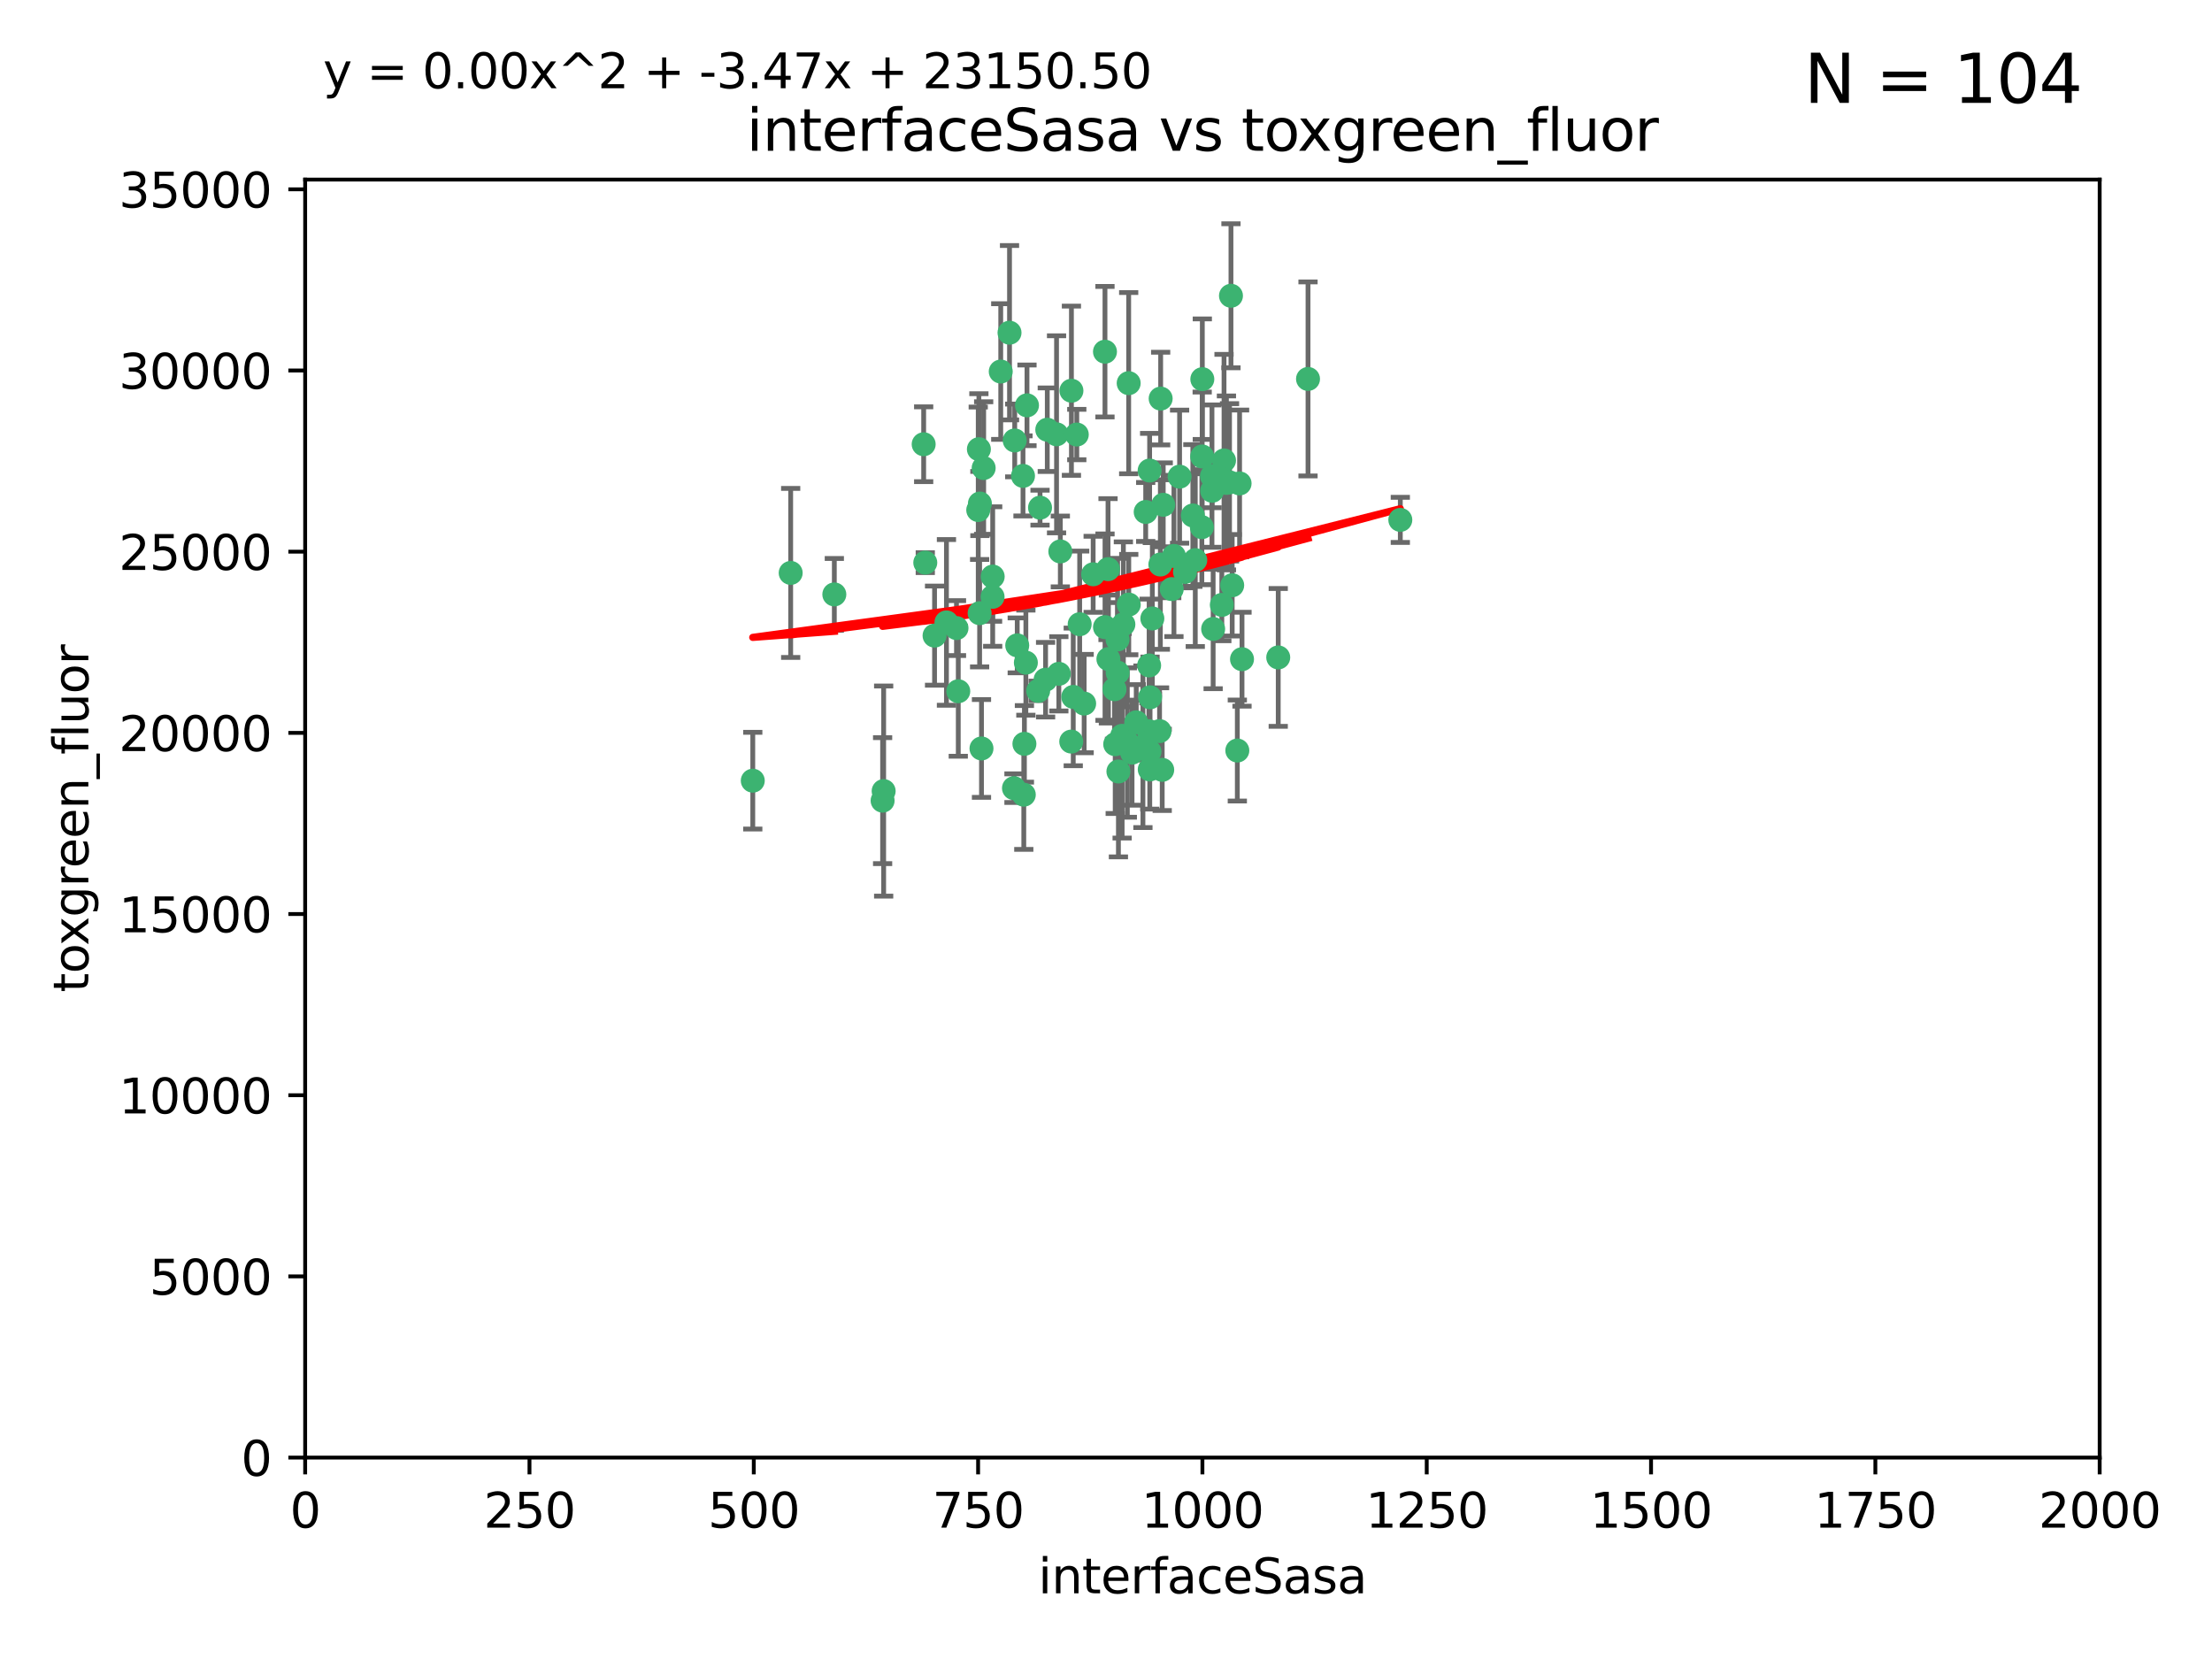 <?xml version="1.0" encoding="utf-8" standalone="no"?>
<!DOCTYPE svg PUBLIC "-//W3C//DTD SVG 1.1//EN"
  "http://www.w3.org/Graphics/SVG/1.1/DTD/svg11.dtd">
<svg xmlns:xlink="http://www.w3.org/1999/xlink" width="460.8pt" height="345.6pt" viewBox="0 0 460.8 345.6" xmlns="http://www.w3.org/2000/svg" version="1.1">
 <defs>
  <style type="text/css">*{stroke-linejoin: round; stroke-linecap: butt}</style>
 </defs>
 <g id="figure_1">
  <g id="patch_1">
   <path d="M 0 345.6 
L 460.8 345.6 
L 460.8 0 
L 0 0 
z
" style="fill: #ffffff"/>
  </g>
  <g id="axes_1">
   <g id="patch_2">
    <path d="M 63.571 303.64 
L 437.4 303.64 
L 437.4 37.411 
L 63.571 37.411 
z
" style="fill: #ffffff"/>
   </g>
   <g id="PathCollection_1">
    <defs>
     <path id="m3da71b1658" d="M 0 1.118 
C 0.297 1.118 0.581 1 0.791 0.791 
C 1 0.581 1.118 0.297 1.118 0 
C 1.118 -0.297 1 -0.581 0.791 -0.791 
C 0.581 -1 0.297 -1.118 0 -1.118 
C -0.297 -1.118 -0.581 -1 -0.791 -0.791 
C -1 -0.581 -1.118 -0.297 -1.118 0 
C -1.118 0.297 -1 0.581 -0.791 0.791 
C -0.581 1 -0.297 1.118 0 1.118 
z
" style="stroke: #3cb371"/>
    </defs>
    <g clip-path="url(#pafd61d68d7)">
     <use xlink:href="#m3da71b1658" x="272.484" y="78.941" style="fill: #3cb371; stroke: #3cb371"/>
     <use xlink:href="#m3da71b1658" x="242.323" y="105.159" style="fill: #3cb371; stroke: #3cb371"/>
     <use xlink:href="#m3da71b1658" x="248.998" y="116.686" style="fill: #3cb371; stroke: #3cb371"/>
     <use xlink:href="#m3da71b1658" x="239.489" y="98.026" style="fill: #3cb371; stroke: #3cb371"/>
     <use xlink:href="#m3da71b1658" x="250.437" y="95.094" style="fill: #3cb371; stroke: #3cb371"/>
     <use xlink:href="#m3da71b1658" x="266.28" y="136.954" style="fill: #3cb371; stroke: #3cb371"/>
     <use xlink:href="#m3da71b1658" x="218.168" y="89.516" style="fill: #3cb371; stroke: #3cb371"/>
     <use xlink:href="#m3da71b1658" x="254.987" y="95.918" style="fill: #3cb371; stroke: #3cb371"/>
     <use xlink:href="#m3da71b1658" x="220.886" y="114.875" style="fill: #3cb371; stroke: #3cb371"/>
     <use xlink:href="#m3da71b1658" x="241.787" y="83.03" style="fill: #3cb371; stroke: #3cb371"/>
     <use xlink:href="#m3da71b1658" x="252.721" y="131.024" style="fill: #3cb371; stroke: #3cb371"/>
     <use xlink:href="#m3da71b1658" x="258.229" y="100.71" style="fill: #3cb371; stroke: #3cb371"/>
     <use xlink:href="#m3da71b1658" x="232.987" y="160.712" style="fill: #3cb371; stroke: #3cb371"/>
     <use xlink:href="#m3da71b1658" x="241.557" y="152.304" style="fill: #3cb371; stroke: #3cb371"/>
     <use xlink:href="#m3da71b1658" x="230.194" y="130.646" style="fill: #3cb371; stroke: #3cb371"/>
     <use xlink:href="#m3da71b1658" x="255.489" y="100.601" style="fill: #3cb371; stroke: #3cb371"/>
     <use xlink:href="#m3da71b1658" x="256.689" y="121.921" style="fill: #3cb371; stroke: #3cb371"/>
     <use xlink:href="#m3da71b1658" x="244.553" y="115.814" style="fill: #3cb371; stroke: #3cb371"/>
     <use xlink:href="#m3da71b1658" x="250.368" y="109.818" style="fill: #3cb371; stroke: #3cb371"/>
     <use xlink:href="#m3da71b1658" x="230.187" y="73.266" style="fill: #3cb371; stroke: #3cb371"/>
     <use xlink:href="#m3da71b1658" x="240.054" y="128.839" style="fill: #3cb371; stroke: #3cb371"/>
     <use xlink:href="#m3da71b1658" x="246.854" y="119.146" style="fill: #3cb371; stroke: #3cb371"/>
     <use xlink:href="#m3da71b1658" x="232.318" y="155.033" style="fill: #3cb371; stroke: #3cb371"/>
     <use xlink:href="#m3da71b1658" x="239.385" y="138.622" style="fill: #3cb371; stroke: #3cb371"/>
     <use xlink:href="#m3da71b1658" x="223.198" y="81.394" style="fill: #3cb371; stroke: #3cb371"/>
     <use xlink:href="#m3da71b1658" x="258.734" y="137.321" style="fill: #3cb371; stroke: #3cb371"/>
     <use xlink:href="#m3da71b1658" x="256.134" y="100.483" style="fill: #3cb371; stroke: #3cb371"/>
     <use xlink:href="#m3da71b1658" x="233.762" y="153.285" style="fill: #3cb371; stroke: #3cb371"/>
     <use xlink:href="#m3da71b1658" x="211.385" y="91.754" style="fill: #3cb371; stroke: #3cb371"/>
     <use xlink:href="#m3da71b1658" x="235.142" y="125.947" style="fill: #3cb371; stroke: #3cb371"/>
     <use xlink:href="#m3da71b1658" x="234.02" y="130.067" style="fill: #3cb371; stroke: #3cb371"/>
     <use xlink:href="#m3da71b1658" x="220.097" y="90.475" style="fill: #3cb371; stroke: #3cb371"/>
     <use xlink:href="#m3da71b1658" x="223.161" y="154.483" style="fill: #3cb371; stroke: #3cb371"/>
     <use xlink:href="#m3da71b1658" x="248.491" y="107.386" style="fill: #3cb371; stroke: #3cb371"/>
     <use xlink:href="#m3da71b1658" x="241.725" y="117.601" style="fill: #3cb371; stroke: #3cb371"/>
     <use xlink:href="#m3da71b1658" x="225.848" y="146.564" style="fill: #3cb371; stroke: #3cb371"/>
     <use xlink:href="#m3da71b1658" x="238.669" y="106.653" style="fill: #3cb371; stroke: #3cb371"/>
     <use xlink:href="#m3da71b1658" x="252.51" y="102.24" style="fill: #3cb371; stroke: #3cb371"/>
     <use xlink:href="#m3da71b1658" x="227.725" y="119.635" style="fill: #3cb371; stroke: #3cb371"/>
     <use xlink:href="#m3da71b1658" x="235.125" y="79.819" style="fill: #3cb371; stroke: #3cb371"/>
     <use xlink:href="#m3da71b1658" x="206.772" y="124.329" style="fill: #3cb371; stroke: #3cb371"/>
     <use xlink:href="#m3da71b1658" x="244.091" y="122.72" style="fill: #3cb371; stroke: #3cb371"/>
     <use xlink:href="#m3da71b1658" x="211.908" y="134.443" style="fill: #3cb371; stroke: #3cb371"/>
     <use xlink:href="#m3da71b1658" x="213.404" y="154.954" style="fill: #3cb371; stroke: #3cb371"/>
     <use xlink:href="#m3da71b1658" x="204.131" y="104.896" style="fill: #3cb371; stroke: #3cb371"/>
     <use xlink:href="#m3da71b1658" x="239.465" y="156.559" style="fill: #3cb371; stroke: #3cb371"/>
     <use xlink:href="#m3da71b1658" x="245.731" y="99.298" style="fill: #3cb371; stroke: #3cb371"/>
     <use xlink:href="#m3da71b1658" x="257.757" y="156.348" style="fill: #3cb371; stroke: #3cb371"/>
     <use xlink:href="#m3da71b1658" x="216.658" y="105.756" style="fill: #3cb371; stroke: #3cb371"/>
     <use xlink:href="#m3da71b1658" x="204.916" y="97.498" style="fill: #3cb371; stroke: #3cb371"/>
     <use xlink:href="#m3da71b1658" x="192.417" y="92.545" style="fill: #3cb371; stroke: #3cb371"/>
     <use xlink:href="#m3da71b1658" x="213.275" y="165.548" style="fill: #3cb371; stroke: #3cb371"/>
     <use xlink:href="#m3da71b1658" x="216.269" y="143.916" style="fill: #3cb371; stroke: #3cb371"/>
     <use xlink:href="#m3da71b1658" x="206.796" y="120.108" style="fill: #3cb371; stroke: #3cb371"/>
     <use xlink:href="#m3da71b1658" x="291.711" y="108.301" style="fill: #3cb371; stroke: #3cb371"/>
     <use xlink:href="#m3da71b1658" x="224.916" y="130.038" style="fill: #3cb371; stroke: #3cb371"/>
     <use xlink:href="#m3da71b1658" x="250.465" y="78.988" style="fill: #3cb371; stroke: #3cb371"/>
     <use xlink:href="#m3da71b1658" x="199.256" y="130.84" style="fill: #3cb371; stroke: #3cb371"/>
     <use xlink:href="#m3da71b1658" x="204.462" y="155.918" style="fill: #3cb371; stroke: #3cb371"/>
     <use xlink:href="#m3da71b1658" x="220.577" y="140.37" style="fill: #3cb371; stroke: #3cb371"/>
     <use xlink:href="#m3da71b1658" x="242.11" y="160.372" style="fill: #3cb371; stroke: #3cb371"/>
     <use xlink:href="#m3da71b1658" x="223.577" y="145.178" style="fill: #3cb371; stroke: #3cb371"/>
     <use xlink:href="#m3da71b1658" x="254.529" y="126.015" style="fill: #3cb371; stroke: #3cb371"/>
     <use xlink:href="#m3da71b1658" x="208.473" y="77.397" style="fill: #3cb371; stroke: #3cb371"/>
     <use xlink:href="#m3da71b1658" x="192.753" y="117.209" style="fill: #3cb371; stroke: #3cb371"/>
     <use xlink:href="#m3da71b1658" x="203.92" y="93.572" style="fill: #3cb371; stroke: #3cb371"/>
     <use xlink:href="#m3da71b1658" x="230.822" y="118.565" style="fill: #3cb371; stroke: #3cb371"/>
     <use xlink:href="#m3da71b1658" x="239.332" y="152.32" style="fill: #3cb371; stroke: #3cb371"/>
     <use xlink:href="#m3da71b1658" x="204.073" y="127.738" style="fill: #3cb371; stroke: #3cb371"/>
     <use xlink:href="#m3da71b1658" x="210.301" y="69.309" style="fill: #3cb371; stroke: #3cb371"/>
     <use xlink:href="#m3da71b1658" x="239.579" y="145.262" style="fill: #3cb371; stroke: #3cb371"/>
     <use xlink:href="#m3da71b1658" x="236.699" y="150.469" style="fill: #3cb371; stroke: #3cb371"/>
     <use xlink:href="#m3da71b1658" x="230.901" y="137.292" style="fill: #3cb371; stroke: #3cb371"/>
     <use xlink:href="#m3da71b1658" x="213.706" y="138.041" style="fill: #3cb371; stroke: #3cb371"/>
     <use xlink:href="#m3da71b1658" x="232.833" y="140.122" style="fill: #3cb371; stroke: #3cb371"/>
     <use xlink:href="#m3da71b1658" x="252.476" y="99.184" style="fill: #3cb371; stroke: #3cb371"/>
     <use xlink:href="#m3da71b1658" x="256.433" y="61.614" style="fill: #3cb371; stroke: #3cb371"/>
     <use xlink:href="#m3da71b1658" x="203.785" y="106.253" style="fill: #3cb371; stroke: #3cb371"/>
     <use xlink:href="#m3da71b1658" x="213.94" y="84.44" style="fill: #3cb371; stroke: #3cb371"/>
     <use xlink:href="#m3da71b1658" x="194.686" y="132.411" style="fill: #3cb371; stroke: #3cb371"/>
     <use xlink:href="#m3da71b1658" x="183.864" y="166.79" style="fill: #3cb371; stroke: #3cb371"/>
     <use xlink:href="#m3da71b1658" x="213.11" y="99.14" style="fill: #3cb371; stroke: #3cb371"/>
     <use xlink:href="#m3da71b1658" x="211.23" y="164.19" style="fill: #3cb371; stroke: #3cb371"/>
     <use xlink:href="#m3da71b1658" x="238.093" y="155.561" style="fill: #3cb371; stroke: #3cb371"/>
     <use xlink:href="#m3da71b1658" x="199.626" y="143.999" style="fill: #3cb371; stroke: #3cb371"/>
     <use xlink:href="#m3da71b1658" x="235.826" y="156.792" style="fill: #3cb371; stroke: #3cb371"/>
     <use xlink:href="#m3da71b1658" x="232.811" y="133.213" style="fill: #3cb371; stroke: #3cb371"/>
     <use xlink:href="#m3da71b1658" x="224.314" y="90.523" style="fill: #3cb371; stroke: #3cb371"/>
     <use xlink:href="#m3da71b1658" x="239.516" y="160.289" style="fill: #3cb371; stroke: #3cb371"/>
     <use xlink:href="#m3da71b1658" x="164.714" y="119.349" style="fill: #3cb371; stroke: #3cb371"/>
     <use xlink:href="#m3da71b1658" x="217.815" y="141.593" style="fill: #3cb371; stroke: #3cb371"/>
     <use xlink:href="#m3da71b1658" x="234.846" y="154.686" style="fill: #3cb371; stroke: #3cb371"/>
     <use xlink:href="#m3da71b1658" x="197.163" y="129.656" style="fill: #3cb371; stroke: #3cb371"/>
     <use xlink:href="#m3da71b1658" x="184.082" y="164.794" style="fill: #3cb371; stroke: #3cb371"/>
     <use xlink:href="#m3da71b1658" x="232.174" y="143.576" style="fill: #3cb371; stroke: #3cb371"/>
     <use xlink:href="#m3da71b1658" x="156.817" y="162.629" style="fill: #3cb371; stroke: #3cb371"/>
     <use xlink:href="#m3da71b1658" x="173.806" y="123.828" style="fill: #3cb371; stroke: #3cb371"/>
    </g>
   </g>
   <g id="matplotlib.axis_1">
    <g id="xtick_1">
     <g id="line2d_1">
      <defs>
       <path id="m0008b18956" d="M 0 0 
L 0 3.5 
" style="stroke: #000000; stroke-width: 0.8"/>
      </defs>
      <g>
       <use xlink:href="#m0008b18956" x="63.571" y="303.64" style="stroke: #000000; stroke-width: 0.8"/>
      </g>
     </g>
     <g id="text_1">
      <!-- 0 -->
      <g transform="translate(60.39 318.238)scale(0.1 -0.1)">
       <defs>
        <path id="DejaVuSans-30" d="M 2034 4250 
Q 1547 4250 1301 3770 
Q 1056 3291 1056 2328 
Q 1056 1369 1301 889 
Q 1547 409 2034 409 
Q 2525 409 2770 889 
Q 3016 1369 3016 2328 
Q 3016 3291 2770 3770 
Q 2525 4250 2034 4250 
z
M 2034 4750 
Q 2819 4750 3233 4129 
Q 3647 3509 3647 2328 
Q 3647 1150 3233 529 
Q 2819 -91 2034 -91 
Q 1250 -91 836 529 
Q 422 1150 422 2328 
Q 422 3509 836 4129 
Q 1250 4750 2034 4750 
z
" transform="scale(0.016)"/>
       </defs>
       <use xlink:href="#DejaVuSans-30"/>
      </g>
     </g>
    </g>
    <g id="xtick_2">
     <g id="line2d_2">
      <g>
       <use xlink:href="#m0008b18956" x="110.3" y="303.64" style="stroke: #000000; stroke-width: 0.8"/>
      </g>
     </g>
     <g id="text_2">
      <!-- 250 -->
      <g transform="translate(100.756 318.238)scale(0.1 -0.1)">
       <defs>
        <path id="DejaVuSans-32" d="M 1228 531 
L 3431 531 
L 3431 0 
L 469 0 
L 469 531 
Q 828 903 1448 1529 
Q 2069 2156 2228 2338 
Q 2531 2678 2651 2914 
Q 2772 3150 2772 3378 
Q 2772 3750 2511 3984 
Q 2250 4219 1831 4219 
Q 1534 4219 1204 4116 
Q 875 4013 500 3803 
L 500 4441 
Q 881 4594 1212 4672 
Q 1544 4750 1819 4750 
Q 2544 4750 2975 4387 
Q 3406 4025 3406 3419 
Q 3406 3131 3298 2873 
Q 3191 2616 2906 2266 
Q 2828 2175 2409 1742 
Q 1991 1309 1228 531 
z
" transform="scale(0.016)"/>
        <path id="DejaVuSans-35" d="M 691 4666 
L 3169 4666 
L 3169 4134 
L 1269 4134 
L 1269 2991 
Q 1406 3038 1543 3061 
Q 1681 3084 1819 3084 
Q 2600 3084 3056 2656 
Q 3513 2228 3513 1497 
Q 3513 744 3044 326 
Q 2575 -91 1722 -91 
Q 1428 -91 1123 -41 
Q 819 9 494 109 
L 494 744 
Q 775 591 1075 516 
Q 1375 441 1709 441 
Q 2250 441 2565 725 
Q 2881 1009 2881 1497 
Q 2881 1984 2565 2268 
Q 2250 2553 1709 2553 
Q 1456 2553 1204 2497 
Q 953 2441 691 2322 
L 691 4666 
z
" transform="scale(0.016)"/>
       </defs>
       <use xlink:href="#DejaVuSans-32"/>
       <use xlink:href="#DejaVuSans-35" x="63.623"/>
       <use xlink:href="#DejaVuSans-30" x="127.246"/>
      </g>
     </g>
    </g>
    <g id="xtick_3">
     <g id="line2d_3">
      <g>
       <use xlink:href="#m0008b18956" x="157.028" y="303.64" style="stroke: #000000; stroke-width: 0.8"/>
      </g>
     </g>
     <g id="text_3">
      <!-- 500 -->
      <g transform="translate(147.485 318.238)scale(0.1 -0.1)">
       <use xlink:href="#DejaVuSans-35"/>
       <use xlink:href="#DejaVuSans-30" x="63.623"/>
       <use xlink:href="#DejaVuSans-30" x="127.246"/>
      </g>
     </g>
    </g>
    <g id="xtick_4">
     <g id="line2d_4">
      <g>
       <use xlink:href="#m0008b18956" x="203.757" y="303.64" style="stroke: #000000; stroke-width: 0.8"/>
      </g>
     </g>
     <g id="text_4">
      <!-- 750 -->
      <g transform="translate(194.213 318.238)scale(0.1 -0.1)">
       <defs>
        <path id="DejaVuSans-37" d="M 525 4666 
L 3525 4666 
L 3525 4397 
L 1831 0 
L 1172 0 
L 2766 4134 
L 525 4134 
L 525 4666 
z
" transform="scale(0.016)"/>
       </defs>
       <use xlink:href="#DejaVuSans-37"/>
       <use xlink:href="#DejaVuSans-35" x="63.623"/>
       <use xlink:href="#DejaVuSans-30" x="127.246"/>
      </g>
     </g>
    </g>
    <g id="xtick_5">
     <g id="line2d_5">
      <g>
       <use xlink:href="#m0008b18956" x="250.486" y="303.64" style="stroke: #000000; stroke-width: 0.8"/>
      </g>
     </g>
     <g id="text_5">
      <!-- 1000 -->
      <g transform="translate(237.761 318.238)scale(0.1 -0.1)">
       <defs>
        <path id="DejaVuSans-31" d="M 794 531 
L 1825 531 
L 1825 4091 
L 703 3866 
L 703 4441 
L 1819 4666 
L 2450 4666 
L 2450 531 
L 3481 531 
L 3481 0 
L 794 0 
L 794 531 
z
" transform="scale(0.016)"/>
       </defs>
       <use xlink:href="#DejaVuSans-31"/>
       <use xlink:href="#DejaVuSans-30" x="63.623"/>
       <use xlink:href="#DejaVuSans-30" x="127.246"/>
       <use xlink:href="#DejaVuSans-30" x="190.869"/>
      </g>
     </g>
    </g>
    <g id="xtick_6">
     <g id="line2d_6">
      <g>
       <use xlink:href="#m0008b18956" x="297.214" y="303.64" style="stroke: #000000; stroke-width: 0.8"/>
      </g>
     </g>
     <g id="text_6">
      <!-- 1250 -->
      <g transform="translate(284.489 318.238)scale(0.1 -0.1)">
       <use xlink:href="#DejaVuSans-31"/>
       <use xlink:href="#DejaVuSans-32" x="63.623"/>
       <use xlink:href="#DejaVuSans-35" x="127.246"/>
       <use xlink:href="#DejaVuSans-30" x="190.869"/>
      </g>
     </g>
    </g>
    <g id="xtick_7">
     <g id="line2d_7">
      <g>
       <use xlink:href="#m0008b18956" x="343.943" y="303.64" style="stroke: #000000; stroke-width: 0.8"/>
      </g>
     </g>
     <g id="text_7">
      <!-- 1500 -->
      <g transform="translate(331.218 318.238)scale(0.1 -0.1)">
       <use xlink:href="#DejaVuSans-31"/>
       <use xlink:href="#DejaVuSans-35" x="63.623"/>
       <use xlink:href="#DejaVuSans-30" x="127.246"/>
       <use xlink:href="#DejaVuSans-30" x="190.869"/>
      </g>
     </g>
    </g>
    <g id="xtick_8">
     <g id="line2d_8">
      <g>
       <use xlink:href="#m0008b18956" x="390.671" y="303.64" style="stroke: #000000; stroke-width: 0.8"/>
      </g>
     </g>
     <g id="text_8">
      <!-- 1750 -->
      <g transform="translate(377.946 318.238)scale(0.1 -0.1)">
       <use xlink:href="#DejaVuSans-31"/>
       <use xlink:href="#DejaVuSans-37" x="63.623"/>
       <use xlink:href="#DejaVuSans-35" x="127.246"/>
       <use xlink:href="#DejaVuSans-30" x="190.869"/>
      </g>
     </g>
    </g>
    <g id="xtick_9">
     <g id="line2d_9">
      <g>
       <use xlink:href="#m0008b18956" x="437.4" y="303.64" style="stroke: #000000; stroke-width: 0.8"/>
      </g>
     </g>
     <g id="text_9">
      <!-- 2000 -->
      <g transform="translate(424.675 318.238)scale(0.1 -0.1)">
       <use xlink:href="#DejaVuSans-32"/>
       <use xlink:href="#DejaVuSans-30" x="63.623"/>
       <use xlink:href="#DejaVuSans-30" x="127.246"/>
       <use xlink:href="#DejaVuSans-30" x="190.869"/>
      </g>
     </g>
    </g>
    <g id="text_10">
     <!-- interfaceSasa -->
     <g transform="translate(216.279 331.917)scale(0.1 -0.1)">
      <defs>
       <path id="DejaVuSans-69" d="M 603 3500 
L 1178 3500 
L 1178 0 
L 603 0 
L 603 3500 
z
M 603 4863 
L 1178 4863 
L 1178 4134 
L 603 4134 
L 603 4863 
z
" transform="scale(0.016)"/>
       <path id="DejaVuSans-6e" d="M 3513 2113 
L 3513 0 
L 2938 0 
L 2938 2094 
Q 2938 2591 2744 2837 
Q 2550 3084 2163 3084 
Q 1697 3084 1428 2787 
Q 1159 2491 1159 1978 
L 1159 0 
L 581 0 
L 581 3500 
L 1159 3500 
L 1159 2956 
Q 1366 3272 1645 3428 
Q 1925 3584 2291 3584 
Q 2894 3584 3203 3211 
Q 3513 2838 3513 2113 
z
" transform="scale(0.016)"/>
       <path id="DejaVuSans-74" d="M 1172 4494 
L 1172 3500 
L 2356 3500 
L 2356 3053 
L 1172 3053 
L 1172 1153 
Q 1172 725 1289 603 
Q 1406 481 1766 481 
L 2356 481 
L 2356 0 
L 1766 0 
Q 1100 0 847 248 
Q 594 497 594 1153 
L 594 3053 
L 172 3053 
L 172 3500 
L 594 3500 
L 594 4494 
L 1172 4494 
z
" transform="scale(0.016)"/>
       <path id="DejaVuSans-65" d="M 3597 1894 
L 3597 1613 
L 953 1613 
Q 991 1019 1311 708 
Q 1631 397 2203 397 
Q 2534 397 2845 478 
Q 3156 559 3463 722 
L 3463 178 
Q 3153 47 2828 -22 
Q 2503 -91 2169 -91 
Q 1331 -91 842 396 
Q 353 884 353 1716 
Q 353 2575 817 3079 
Q 1281 3584 2069 3584 
Q 2775 3584 3186 3129 
Q 3597 2675 3597 1894 
z
M 3022 2063 
Q 3016 2534 2758 2815 
Q 2500 3097 2075 3097 
Q 1594 3097 1305 2825 
Q 1016 2553 972 2059 
L 3022 2063 
z
" transform="scale(0.016)"/>
       <path id="DejaVuSans-72" d="M 2631 2963 
Q 2534 3019 2420 3045 
Q 2306 3072 2169 3072 
Q 1681 3072 1420 2755 
Q 1159 2438 1159 1844 
L 1159 0 
L 581 0 
L 581 3500 
L 1159 3500 
L 1159 2956 
Q 1341 3275 1631 3429 
Q 1922 3584 2338 3584 
Q 2397 3584 2469 3576 
Q 2541 3569 2628 3553 
L 2631 2963 
z
" transform="scale(0.016)"/>
       <path id="DejaVuSans-66" d="M 2375 4863 
L 2375 4384 
L 1825 4384 
Q 1516 4384 1395 4259 
Q 1275 4134 1275 3809 
L 1275 3500 
L 2222 3500 
L 2222 3053 
L 1275 3053 
L 1275 0 
L 697 0 
L 697 3053 
L 147 3053 
L 147 3500 
L 697 3500 
L 697 3744 
Q 697 4328 969 4595 
Q 1241 4863 1831 4863 
L 2375 4863 
z
" transform="scale(0.016)"/>
       <path id="DejaVuSans-61" d="M 2194 1759 
Q 1497 1759 1228 1600 
Q 959 1441 959 1056 
Q 959 750 1161 570 
Q 1363 391 1709 391 
Q 2188 391 2477 730 
Q 2766 1069 2766 1631 
L 2766 1759 
L 2194 1759 
z
M 3341 1997 
L 3341 0 
L 2766 0 
L 2766 531 
Q 2569 213 2275 61 
Q 1981 -91 1556 -91 
Q 1019 -91 701 211 
Q 384 513 384 1019 
Q 384 1609 779 1909 
Q 1175 2209 1959 2209 
L 2766 2209 
L 2766 2266 
Q 2766 2663 2505 2880 
Q 2244 3097 1772 3097 
Q 1472 3097 1187 3025 
Q 903 2953 641 2809 
L 641 3341 
Q 956 3463 1253 3523 
Q 1550 3584 1831 3584 
Q 2591 3584 2966 3190 
Q 3341 2797 3341 1997 
z
" transform="scale(0.016)"/>
       <path id="DejaVuSans-63" d="M 3122 3366 
L 3122 2828 
Q 2878 2963 2633 3030 
Q 2388 3097 2138 3097 
Q 1578 3097 1268 2742 
Q 959 2388 959 1747 
Q 959 1106 1268 751 
Q 1578 397 2138 397 
Q 2388 397 2633 464 
Q 2878 531 3122 666 
L 3122 134 
Q 2881 22 2623 -34 
Q 2366 -91 2075 -91 
Q 1284 -91 818 406 
Q 353 903 353 1747 
Q 353 2603 823 3093 
Q 1294 3584 2113 3584 
Q 2378 3584 2631 3529 
Q 2884 3475 3122 3366 
z
" transform="scale(0.016)"/>
       <path id="DejaVuSans-53" d="M 3425 4513 
L 3425 3897 
Q 3066 4069 2747 4153 
Q 2428 4238 2131 4238 
Q 1616 4238 1336 4038 
Q 1056 3838 1056 3469 
Q 1056 3159 1242 3001 
Q 1428 2844 1947 2747 
L 2328 2669 
Q 3034 2534 3370 2195 
Q 3706 1856 3706 1288 
Q 3706 609 3251 259 
Q 2797 -91 1919 -91 
Q 1588 -91 1214 -16 
Q 841 59 441 206 
L 441 856 
Q 825 641 1194 531 
Q 1563 422 1919 422 
Q 2459 422 2753 634 
Q 3047 847 3047 1241 
Q 3047 1584 2836 1778 
Q 2625 1972 2144 2069 
L 1759 2144 
Q 1053 2284 737 2584 
Q 422 2884 422 3419 
Q 422 4038 858 4394 
Q 1294 4750 2059 4750 
Q 2388 4750 2728 4690 
Q 3069 4631 3425 4513 
z
" transform="scale(0.016)"/>
       <path id="DejaVuSans-73" d="M 2834 3397 
L 2834 2853 
Q 2591 2978 2328 3040 
Q 2066 3103 1784 3103 
Q 1356 3103 1142 2972 
Q 928 2841 928 2578 
Q 928 2378 1081 2264 
Q 1234 2150 1697 2047 
L 1894 2003 
Q 2506 1872 2764 1633 
Q 3022 1394 3022 966 
Q 3022 478 2636 193 
Q 2250 -91 1575 -91 
Q 1294 -91 989 -36 
Q 684 19 347 128 
L 347 722 
Q 666 556 975 473 
Q 1284 391 1588 391 
Q 1994 391 2212 530 
Q 2431 669 2431 922 
Q 2431 1156 2273 1281 
Q 2116 1406 1581 1522 
L 1381 1569 
Q 847 1681 609 1914 
Q 372 2147 372 2553 
Q 372 3047 722 3315 
Q 1072 3584 1716 3584 
Q 2034 3584 2315 3537 
Q 2597 3491 2834 3397 
z
" transform="scale(0.016)"/>
      </defs>
      <use xlink:href="#DejaVuSans-69"/>
      <use xlink:href="#DejaVuSans-6e" x="27.783"/>
      <use xlink:href="#DejaVuSans-74" x="91.162"/>
      <use xlink:href="#DejaVuSans-65" x="130.371"/>
      <use xlink:href="#DejaVuSans-72" x="191.895"/>
      <use xlink:href="#DejaVuSans-66" x="233.008"/>
      <use xlink:href="#DejaVuSans-61" x="268.213"/>
      <use xlink:href="#DejaVuSans-63" x="329.492"/>
      <use xlink:href="#DejaVuSans-65" x="384.473"/>
      <use xlink:href="#DejaVuSans-53" x="445.996"/>
      <use xlink:href="#DejaVuSans-61" x="509.473"/>
      <use xlink:href="#DejaVuSans-73" x="570.752"/>
      <use xlink:href="#DejaVuSans-61" x="622.852"/>
     </g>
    </g>
   </g>
   <g id="matplotlib.axis_2">
    <g id="ytick_1">
     <g id="line2d_10">
      <defs>
       <path id="ma6aa280718" d="M 0 0 
L -3.5 0 
" style="stroke: #000000; stroke-width: 0.8"/>
      </defs>
      <g>
       <use xlink:href="#ma6aa280718" x="63.571" y="303.64" style="stroke: #000000; stroke-width: 0.8"/>
      </g>
     </g>
     <g id="text_11">
      <!-- 0 -->
      <g transform="translate(50.209 307.439)scale(0.1 -0.1)">
       <use xlink:href="#DejaVuSans-30"/>
      </g>
     </g>
    </g>
    <g id="ytick_2">
     <g id="line2d_11">
      <g>
       <use xlink:href="#ma6aa280718" x="63.571" y="265.897" style="stroke: #000000; stroke-width: 0.8"/>
      </g>
     </g>
     <g id="text_12">
      <!-- 5000 -->
      <g transform="translate(31.121 269.696)scale(0.1 -0.1)">
       <use xlink:href="#DejaVuSans-35"/>
       <use xlink:href="#DejaVuSans-30" x="63.623"/>
       <use xlink:href="#DejaVuSans-30" x="127.246"/>
       <use xlink:href="#DejaVuSans-30" x="190.869"/>
      </g>
     </g>
    </g>
    <g id="ytick_3">
     <g id="line2d_12">
      <g>
       <use xlink:href="#ma6aa280718" x="63.571" y="228.154" style="stroke: #000000; stroke-width: 0.8"/>
      </g>
     </g>
     <g id="text_13">
      <!-- 10000 -->
      <g transform="translate(24.759 231.953)scale(0.1 -0.1)">
       <use xlink:href="#DejaVuSans-31"/>
       <use xlink:href="#DejaVuSans-30" x="63.623"/>
       <use xlink:href="#DejaVuSans-30" x="127.246"/>
       <use xlink:href="#DejaVuSans-30" x="190.869"/>
       <use xlink:href="#DejaVuSans-30" x="254.492"/>
      </g>
     </g>
    </g>
    <g id="ytick_4">
     <g id="line2d_13">
      <g>
       <use xlink:href="#ma6aa280718" x="63.571" y="190.411" style="stroke: #000000; stroke-width: 0.8"/>
      </g>
     </g>
     <g id="text_14">
      <!-- 15000 -->
      <g transform="translate(24.759 194.21)scale(0.1 -0.1)">
       <use xlink:href="#DejaVuSans-31"/>
       <use xlink:href="#DejaVuSans-35" x="63.623"/>
       <use xlink:href="#DejaVuSans-30" x="127.246"/>
       <use xlink:href="#DejaVuSans-30" x="190.869"/>
       <use xlink:href="#DejaVuSans-30" x="254.492"/>
      </g>
     </g>
    </g>
    <g id="ytick_5">
     <g id="line2d_14">
      <g>
       <use xlink:href="#ma6aa280718" x="63.571" y="152.668" style="stroke: #000000; stroke-width: 0.8"/>
      </g>
     </g>
     <g id="text_15">
      <!-- 20000 -->
      <g transform="translate(24.759 156.467)scale(0.1 -0.1)">
       <use xlink:href="#DejaVuSans-32"/>
       <use xlink:href="#DejaVuSans-30" x="63.623"/>
       <use xlink:href="#DejaVuSans-30" x="127.246"/>
       <use xlink:href="#DejaVuSans-30" x="190.869"/>
       <use xlink:href="#DejaVuSans-30" x="254.492"/>
      </g>
     </g>
    </g>
    <g id="ytick_6">
     <g id="line2d_15">
      <g>
       <use xlink:href="#ma6aa280718" x="63.571" y="114.925" style="stroke: #000000; stroke-width: 0.8"/>
      </g>
     </g>
     <g id="text_16">
      <!-- 25000 -->
      <g transform="translate(24.759 118.724)scale(0.1 -0.1)">
       <use xlink:href="#DejaVuSans-32"/>
       <use xlink:href="#DejaVuSans-35" x="63.623"/>
       <use xlink:href="#DejaVuSans-30" x="127.246"/>
       <use xlink:href="#DejaVuSans-30" x="190.869"/>
       <use xlink:href="#DejaVuSans-30" x="254.492"/>
      </g>
     </g>
    </g>
    <g id="ytick_7">
     <g id="line2d_16">
      <g>
       <use xlink:href="#ma6aa280718" x="63.571" y="77.181" style="stroke: #000000; stroke-width: 0.8"/>
      </g>
     </g>
     <g id="text_17">
      <!-- 30000 -->
      <g transform="translate(24.759 80.981)scale(0.1 -0.1)">
       <defs>
        <path id="DejaVuSans-33" d="M 2597 2516 
Q 3050 2419 3304 2112 
Q 3559 1806 3559 1356 
Q 3559 666 3084 287 
Q 2609 -91 1734 -91 
Q 1441 -91 1130 -33 
Q 819 25 488 141 
L 488 750 
Q 750 597 1062 519 
Q 1375 441 1716 441 
Q 2309 441 2620 675 
Q 2931 909 2931 1356 
Q 2931 1769 2642 2001 
Q 2353 2234 1838 2234 
L 1294 2234 
L 1294 2753 
L 1863 2753 
Q 2328 2753 2575 2939 
Q 2822 3125 2822 3475 
Q 2822 3834 2567 4026 
Q 2313 4219 1838 4219 
Q 1578 4219 1281 4162 
Q 984 4106 628 3988 
L 628 4550 
Q 988 4650 1302 4700 
Q 1616 4750 1894 4750 
Q 2613 4750 3031 4423 
Q 3450 4097 3450 3541 
Q 3450 3153 3228 2886 
Q 3006 2619 2597 2516 
z
" transform="scale(0.016)"/>
       </defs>
       <use xlink:href="#DejaVuSans-33"/>
       <use xlink:href="#DejaVuSans-30" x="63.623"/>
       <use xlink:href="#DejaVuSans-30" x="127.246"/>
       <use xlink:href="#DejaVuSans-30" x="190.869"/>
       <use xlink:href="#DejaVuSans-30" x="254.492"/>
      </g>
     </g>
    </g>
    <g id="ytick_8">
     <g id="line2d_17">
      <g>
       <use xlink:href="#ma6aa280718" x="63.571" y="39.438" style="stroke: #000000; stroke-width: 0.8"/>
      </g>
     </g>
     <g id="text_18">
      <!-- 35000 -->
      <g transform="translate(24.759 43.238)scale(0.1 -0.1)">
       <use xlink:href="#DejaVuSans-33"/>
       <use xlink:href="#DejaVuSans-35" x="63.623"/>
       <use xlink:href="#DejaVuSans-30" x="127.246"/>
       <use xlink:href="#DejaVuSans-30" x="190.869"/>
       <use xlink:href="#DejaVuSans-30" x="254.492"/>
      </g>
     </g>
    </g>
    <g id="text_19">
     <!-- toxgreen_fluor -->
     <g transform="translate(18.401 206.72)rotate(-90)scale(0.1 -0.1)">
      <defs>
       <path id="DejaVuSans-6f" d="M 1959 3097 
Q 1497 3097 1228 2736 
Q 959 2375 959 1747 
Q 959 1119 1226 758 
Q 1494 397 1959 397 
Q 2419 397 2687 759 
Q 2956 1122 2956 1747 
Q 2956 2369 2687 2733 
Q 2419 3097 1959 3097 
z
M 1959 3584 
Q 2709 3584 3137 3096 
Q 3566 2609 3566 1747 
Q 3566 888 3137 398 
Q 2709 -91 1959 -91 
Q 1206 -91 779 398 
Q 353 888 353 1747 
Q 353 2609 779 3096 
Q 1206 3584 1959 3584 
z
" transform="scale(0.016)"/>
       <path id="DejaVuSans-78" d="M 3513 3500 
L 2247 1797 
L 3578 0 
L 2900 0 
L 1881 1375 
L 863 0 
L 184 0 
L 1544 1831 
L 300 3500 
L 978 3500 
L 1906 2253 
L 2834 3500 
L 3513 3500 
z
" transform="scale(0.016)"/>
       <path id="DejaVuSans-67" d="M 2906 1791 
Q 2906 2416 2648 2759 
Q 2391 3103 1925 3103 
Q 1463 3103 1205 2759 
Q 947 2416 947 1791 
Q 947 1169 1205 825 
Q 1463 481 1925 481 
Q 2391 481 2648 825 
Q 2906 1169 2906 1791 
z
M 3481 434 
Q 3481 -459 3084 -895 
Q 2688 -1331 1869 -1331 
Q 1566 -1331 1297 -1286 
Q 1028 -1241 775 -1147 
L 775 -588 
Q 1028 -725 1275 -790 
Q 1522 -856 1778 -856 
Q 2344 -856 2625 -561 
Q 2906 -266 2906 331 
L 2906 616 
Q 2728 306 2450 153 
Q 2172 0 1784 0 
Q 1141 0 747 490 
Q 353 981 353 1791 
Q 353 2603 747 3093 
Q 1141 3584 1784 3584 
Q 2172 3584 2450 3431 
Q 2728 3278 2906 2969 
L 2906 3500 
L 3481 3500 
L 3481 434 
z
" transform="scale(0.016)"/>
       <path id="DejaVuSans-5f" d="M 3263 -1063 
L 3263 -1509 
L -63 -1509 
L -63 -1063 
L 3263 -1063 
z
" transform="scale(0.016)"/>
       <path id="DejaVuSans-6c" d="M 603 4863 
L 1178 4863 
L 1178 0 
L 603 0 
L 603 4863 
z
" transform="scale(0.016)"/>
       <path id="DejaVuSans-75" d="M 544 1381 
L 544 3500 
L 1119 3500 
L 1119 1403 
Q 1119 906 1312 657 
Q 1506 409 1894 409 
Q 2359 409 2629 706 
Q 2900 1003 2900 1516 
L 2900 3500 
L 3475 3500 
L 3475 0 
L 2900 0 
L 2900 538 
Q 2691 219 2414 64 
Q 2138 -91 1772 -91 
Q 1169 -91 856 284 
Q 544 659 544 1381 
z
M 1991 3584 
L 1991 3584 
z
" transform="scale(0.016)"/>
      </defs>
      <use xlink:href="#DejaVuSans-74"/>
      <use xlink:href="#DejaVuSans-6f" x="39.209"/>
      <use xlink:href="#DejaVuSans-78" x="97.266"/>
      <use xlink:href="#DejaVuSans-67" x="156.445"/>
      <use xlink:href="#DejaVuSans-72" x="219.922"/>
      <use xlink:href="#DejaVuSans-65" x="258.785"/>
      <use xlink:href="#DejaVuSans-65" x="320.309"/>
      <use xlink:href="#DejaVuSans-6e" x="381.832"/>
      <use xlink:href="#DejaVuSans-5f" x="445.211"/>
      <use xlink:href="#DejaVuSans-66" x="495.211"/>
      <use xlink:href="#DejaVuSans-6c" x="530.416"/>
      <use xlink:href="#DejaVuSans-75" x="558.199"/>
      <use xlink:href="#DejaVuSans-6f" x="621.578"/>
      <use xlink:href="#DejaVuSans-72" x="682.76"/>
     </g>
    </g>
   </g>
   <g id="LineCollection_1">
    <path d="M 272.484 99.149 
L 272.484 58.733 
" clip-path="url(#pafd61d68d7)" style="fill: none; stroke: #696969"/>
    <path d="M 242.323 113.901 
L 242.323 96.418 
" clip-path="url(#pafd61d68d7)" style="fill: none; stroke: #696969"/>
    <path d="M 248.998 134.682 
L 248.998 98.689 
" clip-path="url(#pafd61d68d7)" style="fill: none; stroke: #696969"/>
    <path d="M 239.489 105.772 
L 239.489 90.281 
" clip-path="url(#pafd61d68d7)" style="fill: none; stroke: #696969"/>
    <path d="M 250.437 108.514 
L 250.437 81.675 
" clip-path="url(#pafd61d68d7)" style="fill: none; stroke: #696969"/>
    <path d="M 266.28 151.309 
L 266.28 122.599 
" clip-path="url(#pafd61d68d7)" style="fill: none; stroke: #696969"/>
    <path d="M 218.168 98.217 
L 218.168 80.815 
" clip-path="url(#pafd61d68d7)" style="fill: none; stroke: #696969"/>
    <path d="M 254.987 118.013 
L 254.987 73.824 
" clip-path="url(#pafd61d68d7)" style="fill: none; stroke: #696969"/>
    <path d="M 220.886 122.252 
L 220.886 107.498 
" clip-path="url(#pafd61d68d7)" style="fill: none; stroke: #696969"/>
    <path d="M 241.787 92.683 
L 241.787 73.377 
" clip-path="url(#pafd61d68d7)" style="fill: none; stroke: #696969"/>
    <path d="M 252.721 143.471 
L 252.721 118.578 
" clip-path="url(#pafd61d68d7)" style="fill: none; stroke: #696969"/>
    <path d="M 258.229 115.998 
L 258.229 85.423 
" clip-path="url(#pafd61d68d7)" style="fill: none; stroke: #696969"/>
    <path d="M 232.987 178.5 
L 232.987 142.925 
" clip-path="url(#pafd61d68d7)" style="fill: none; stroke: #696969"/>
    <path d="M 241.557 161.323 
L 241.557 143.286 
" clip-path="url(#pafd61d68d7)" style="fill: none; stroke: #696969"/>
    <path d="M 230.194 150.061 
L 230.194 111.23 
" clip-path="url(#pafd61d68d7)" style="fill: none; stroke: #696969"/>
    <path d="M 255.489 118.721 
L 255.489 82.48 
" clip-path="url(#pafd61d68d7)" style="fill: none; stroke: #696969"/>
    <path d="M 256.689 132.492 
L 256.689 111.349 
" clip-path="url(#pafd61d68d7)" style="fill: none; stroke: #696969"/>
    <path d="M 244.553 132.604 
L 244.553 99.024 
" clip-path="url(#pafd61d68d7)" style="fill: none; stroke: #696969"/>
    <path d="M 250.368 121.797 
L 250.368 97.839 
" clip-path="url(#pafd61d68d7)" style="fill: none; stroke: #696969"/>
    <path d="M 230.187 86.861 
L 230.187 59.671 
" clip-path="url(#pafd61d68d7)" style="fill: none; stroke: #696969"/>
    <path d="M 240.054 144.637 
L 240.054 113.041 
" clip-path="url(#pafd61d68d7)" style="fill: none; stroke: #696969"/>
    <path d="M 246.854 122.449 
L 246.854 115.842 
" clip-path="url(#pafd61d68d7)" style="fill: none; stroke: #696969"/>
    <path d="M 232.318 169.463 
L 232.318 140.603 
" clip-path="url(#pafd61d68d7)" style="fill: none; stroke: #696969"/>
    <path d="M 239.385 152.437 
L 239.385 124.806 
" clip-path="url(#pafd61d68d7)" style="fill: none; stroke: #696969"/>
    <path d="M 223.198 99.017 
L 223.198 63.771 
" clip-path="url(#pafd61d68d7)" style="fill: none; stroke: #696969"/>
    <path d="M 258.734 147.102 
L 258.734 127.541 
" clip-path="url(#pafd61d68d7)" style="fill: none; stroke: #696969"/>
    <path d="M 256.134 116.878 
L 256.134 84.088 
" clip-path="url(#pafd61d68d7)" style="fill: none; stroke: #696969"/>
    <path d="M 233.762 174.582 
L 233.762 131.988 
" clip-path="url(#pafd61d68d7)" style="fill: none; stroke: #696969"/>
    <path d="M 211.385 99.334 
L 211.385 84.174 
" clip-path="url(#pafd61d68d7)" style="fill: none; stroke: #696969"/>
    <path d="M 235.142 136.397 
L 235.142 115.497 
" clip-path="url(#pafd61d68d7)" style="fill: none; stroke: #696969"/>
    <path d="M 234.02 147.25 
L 234.02 112.885 
" clip-path="url(#pafd61d68d7)" style="fill: none; stroke: #696969"/>
    <path d="M 220.097 111.003 
L 220.097 69.947 
" clip-path="url(#pafd61d68d7)" style="fill: none; stroke: #696969"/>
    <path d="M 223.161 155.048 
L 223.161 153.918 
" clip-path="url(#pafd61d68d7)" style="fill: none; stroke: #696969"/>
    <path d="M 248.491 122.155 
L 248.491 92.617 
" clip-path="url(#pafd61d68d7)" style="fill: none; stroke: #696969"/>
    <path d="M 241.725 135.26 
L 241.725 99.941 
" clip-path="url(#pafd61d68d7)" style="fill: none; stroke: #696969"/>
    <path d="M 225.848 156.807 
L 225.848 136.321 
" clip-path="url(#pafd61d68d7)" style="fill: none; stroke: #696969"/>
    <path d="M 238.669 112.792 
L 238.669 100.514 
" clip-path="url(#pafd61d68d7)" style="fill: none; stroke: #696969"/>
    <path d="M 252.51 105.772 
L 252.51 98.709 
" clip-path="url(#pafd61d68d7)" style="fill: none; stroke: #696969"/>
    <path d="M 227.725 127.554 
L 227.725 111.717 
" clip-path="url(#pafd61d68d7)" style="fill: none; stroke: #696969"/>
    <path d="M 235.125 98.693 
L 235.125 60.945 
" clip-path="url(#pafd61d68d7)" style="fill: none; stroke: #696969"/>
    <path d="M 206.772 129.426 
L 206.772 119.231 
" clip-path="url(#pafd61d68d7)" style="fill: none; stroke: #696969"/>
    <path d="M 244.091 124.514 
L 244.091 120.926 
" clip-path="url(#pafd61d68d7)" style="fill: none; stroke: #696969"/>
    <path d="M 211.908 140.163 
L 211.908 128.724 
" clip-path="url(#pafd61d68d7)" style="fill: none; stroke: #696969"/>
    <path d="M 213.404 162.929 
L 213.404 146.979 
" clip-path="url(#pafd61d68d7)" style="fill: none; stroke: #696969"/>
    <path d="M 204.131 111.578 
L 204.131 98.214 
" clip-path="url(#pafd61d68d7)" style="fill: none; stroke: #696969"/>
    <path d="M 239.465 160.147 
L 239.465 152.97 
" clip-path="url(#pafd61d68d7)" style="fill: none; stroke: #696969"/>
    <path d="M 245.731 113.157 
L 245.731 85.439 
" clip-path="url(#pafd61d68d7)" style="fill: none; stroke: #696969"/>
    <path d="M 257.757 166.868 
L 257.757 145.829 
" clip-path="url(#pafd61d68d7)" style="fill: none; stroke: #696969"/>
    <path d="M 216.658 109.392 
L 216.658 102.12 
" clip-path="url(#pafd61d68d7)" style="fill: none; stroke: #696969"/>
    <path d="M 204.916 111.302 
L 204.916 83.693 
" clip-path="url(#pafd61d68d7)" style="fill: none; stroke: #696969"/>
    <path d="M 192.417 100.341 
L 192.417 84.749 
" clip-path="url(#pafd61d68d7)" style="fill: none; stroke: #696969"/>
    <path d="M 213.275 176.939 
L 213.275 154.157 
" clip-path="url(#pafd61d68d7)" style="fill: none; stroke: #696969"/>
    <path d="M 216.269 145.941 
L 216.269 141.891 
" clip-path="url(#pafd61d68d7)" style="fill: none; stroke: #696969"/>
    <path d="M 206.796 134.641 
L 206.796 105.576 
" clip-path="url(#pafd61d68d7)" style="fill: none; stroke: #696969"/>
    <path d="M 291.711 113.001 
L 291.711 103.601 
" clip-path="url(#pafd61d68d7)" style="fill: none; stroke: #696969"/>
    <path d="M 224.916 145.27 
L 224.916 114.805 
" clip-path="url(#pafd61d68d7)" style="fill: none; stroke: #696969"/>
    <path d="M 250.465 91.541 
L 250.465 66.434 
" clip-path="url(#pafd61d68d7)" style="fill: none; stroke: #696969"/>
    <path d="M 199.256 136.561 
L 199.256 125.12 
" clip-path="url(#pafd61d68d7)" style="fill: none; stroke: #696969"/>
    <path d="M 204.462 166.104 
L 204.462 145.732 
" clip-path="url(#pafd61d68d7)" style="fill: none; stroke: #696969"/>
    <path d="M 220.577 148.106 
L 220.577 132.634 
" clip-path="url(#pafd61d68d7)" style="fill: none; stroke: #696969"/>
    <path d="M 242.11 168.839 
L 242.11 151.905 
" clip-path="url(#pafd61d68d7)" style="fill: none; stroke: #696969"/>
    <path d="M 223.577 159.513 
L 223.577 130.843 
" clip-path="url(#pafd61d68d7)" style="fill: none; stroke: #696969"/>
    <path d="M 254.529 133.474 
L 254.529 118.555 
" clip-path="url(#pafd61d68d7)" style="fill: none; stroke: #696969"/>
    <path d="M 208.473 91.524 
L 208.473 63.27 
" clip-path="url(#pafd61d68d7)" style="fill: none; stroke: #696969"/>
    <path d="M 192.753 119.28 
L 192.753 115.139 
" clip-path="url(#pafd61d68d7)" style="fill: none; stroke: #696969"/>
    <path d="M 203.92 105.129 
L 203.92 82.016 
" clip-path="url(#pafd61d68d7)" style="fill: none; stroke: #696969"/>
    <path d="M 230.822 133.251 
L 230.822 103.879 
" clip-path="url(#pafd61d68d7)" style="fill: none; stroke: #696969"/>
    <path d="M 239.332 158.197 
L 239.332 146.442 
" clip-path="url(#pafd61d68d7)" style="fill: none; stroke: #696969"/>
    <path d="M 204.073 138.926 
L 204.073 116.549 
" clip-path="url(#pafd61d68d7)" style="fill: none; stroke: #696969"/>
    <path d="M 210.301 87.471 
L 210.301 51.146 
" clip-path="url(#pafd61d68d7)" style="fill: none; stroke: #696969"/>
    <path d="M 239.579 153.647 
L 239.579 136.877 
" clip-path="url(#pafd61d68d7)" style="fill: none; stroke: #696969"/>
    <path d="M 236.699 158.318 
L 236.699 142.619 
" clip-path="url(#pafd61d68d7)" style="fill: none; stroke: #696969"/>
    <path d="M 230.901 150.616 
L 230.901 123.967 
" clip-path="url(#pafd61d68d7)" style="fill: none; stroke: #696969"/>
    <path d="M 213.706 148.983 
L 213.706 127.1 
" clip-path="url(#pafd61d68d7)" style="fill: none; stroke: #696969"/>
    <path d="M 232.833 154.719 
L 232.833 125.526 
" clip-path="url(#pafd61d68d7)" style="fill: none; stroke: #696969"/>
    <path d="M 252.476 114.01 
L 252.476 84.357 
" clip-path="url(#pafd61d68d7)" style="fill: none; stroke: #696969"/>
    <path d="M 256.433 76.614 
L 256.433 46.614 
" clip-path="url(#pafd61d68d7)" style="fill: none; stroke: #696969"/>
    <path d="M 203.785 127.715 
L 203.785 84.791 
" clip-path="url(#pafd61d68d7)" style="fill: none; stroke: #696969"/>
    <path d="M 213.94 92.843 
L 213.94 76.037 
" clip-path="url(#pafd61d68d7)" style="fill: none; stroke: #696969"/>
    <path d="M 194.686 142.738 
L 194.686 122.084 
" clip-path="url(#pafd61d68d7)" style="fill: none; stroke: #696969"/>
    <path d="M 183.864 179.908 
L 183.864 153.671 
" clip-path="url(#pafd61d68d7)" style="fill: none; stroke: #696969"/>
    <path d="M 213.11 107.483 
L 213.11 90.798 
" clip-path="url(#pafd61d68d7)" style="fill: none; stroke: #696969"/>
    <path d="M 211.23 167.175 
L 211.23 161.206 
" clip-path="url(#pafd61d68d7)" style="fill: none; stroke: #696969"/>
    <path d="M 238.093 172.398 
L 238.093 138.724 
" clip-path="url(#pafd61d68d7)" style="fill: none; stroke: #696969"/>
    <path d="M 199.626 157.537 
L 199.626 130.461 
" clip-path="url(#pafd61d68d7)" style="fill: none; stroke: #696969"/>
    <path d="M 235.826 167.734 
L 235.826 145.85 
" clip-path="url(#pafd61d68d7)" style="fill: none; stroke: #696969"/>
    <path d="M 232.811 150.11 
L 232.811 116.316 
" clip-path="url(#pafd61d68d7)" style="fill: none; stroke: #696969"/>
    <path d="M 224.314 95.772 
L 224.314 85.274 
" clip-path="url(#pafd61d68d7)" style="fill: none; stroke: #696969"/>
    <path d="M 239.516 168.551 
L 239.516 152.026 
" clip-path="url(#pafd61d68d7)" style="fill: none; stroke: #696969"/>
    <path d="M 164.714 136.952 
L 164.714 101.746 
" clip-path="url(#pafd61d68d7)" style="fill: none; stroke: #696969"/>
    <path d="M 217.815 149.363 
L 217.815 133.823 
" clip-path="url(#pafd61d68d7)" style="fill: none; stroke: #696969"/>
    <path d="M 234.846 170.247 
L 234.846 139.125 
" clip-path="url(#pafd61d68d7)" style="fill: none; stroke: #696969"/>
    <path d="M 197.163 146.916 
L 197.163 112.397 
" clip-path="url(#pafd61d68d7)" style="fill: none; stroke: #696969"/>
    <path d="M 184.082 186.68 
L 184.082 142.908 
" clip-path="url(#pafd61d68d7)" style="fill: none; stroke: #696969"/>
    <path d="M 232.174 153.98 
L 232.174 133.171 
" clip-path="url(#pafd61d68d7)" style="fill: none; stroke: #696969"/>
    <path d="M 156.817 172.703 
L 156.817 152.555 
" clip-path="url(#pafd61d68d7)" style="fill: none; stroke: #696969"/>
    <path d="M 173.806 131.314 
L 173.806 116.343 
" clip-path="url(#pafd61d68d7)" style="fill: none; stroke: #696969"/>
   </g>
   <g id="line2d_18">
    <defs>
     <path id="m87b432849b" d="M 2 0 
L -2 -0 
" style="stroke: #696969"/>
    </defs>
    <g clip-path="url(#pafd61d68d7)">
     <use xlink:href="#m87b432849b" x="272.484" y="99.149" style="fill: #696969; stroke: #696969"/>
     <use xlink:href="#m87b432849b" x="242.323" y="113.901" style="fill: #696969; stroke: #696969"/>
     <use xlink:href="#m87b432849b" x="248.998" y="134.682" style="fill: #696969; stroke: #696969"/>
     <use xlink:href="#m87b432849b" x="239.489" y="105.772" style="fill: #696969; stroke: #696969"/>
     <use xlink:href="#m87b432849b" x="250.437" y="108.514" style="fill: #696969; stroke: #696969"/>
     <use xlink:href="#m87b432849b" x="266.28" y="151.309" style="fill: #696969; stroke: #696969"/>
     <use xlink:href="#m87b432849b" x="218.168" y="98.217" style="fill: #696969; stroke: #696969"/>
     <use xlink:href="#m87b432849b" x="254.987" y="118.013" style="fill: #696969; stroke: #696969"/>
     <use xlink:href="#m87b432849b" x="220.886" y="122.252" style="fill: #696969; stroke: #696969"/>
     <use xlink:href="#m87b432849b" x="241.787" y="92.683" style="fill: #696969; stroke: #696969"/>
     <use xlink:href="#m87b432849b" x="252.721" y="143.471" style="fill: #696969; stroke: #696969"/>
     <use xlink:href="#m87b432849b" x="258.229" y="115.998" style="fill: #696969; stroke: #696969"/>
     <use xlink:href="#m87b432849b" x="232.987" y="178.5" style="fill: #696969; stroke: #696969"/>
     <use xlink:href="#m87b432849b" x="241.557" y="161.323" style="fill: #696969; stroke: #696969"/>
     <use xlink:href="#m87b432849b" x="230.194" y="150.061" style="fill: #696969; stroke: #696969"/>
     <use xlink:href="#m87b432849b" x="255.489" y="118.721" style="fill: #696969; stroke: #696969"/>
     <use xlink:href="#m87b432849b" x="256.689" y="132.492" style="fill: #696969; stroke: #696969"/>
     <use xlink:href="#m87b432849b" x="244.553" y="132.604" style="fill: #696969; stroke: #696969"/>
     <use xlink:href="#m87b432849b" x="250.368" y="121.797" style="fill: #696969; stroke: #696969"/>
     <use xlink:href="#m87b432849b" x="230.187" y="86.861" style="fill: #696969; stroke: #696969"/>
     <use xlink:href="#m87b432849b" x="240.054" y="144.637" style="fill: #696969; stroke: #696969"/>
     <use xlink:href="#m87b432849b" x="246.854" y="122.449" style="fill: #696969; stroke: #696969"/>
     <use xlink:href="#m87b432849b" x="232.318" y="169.463" style="fill: #696969; stroke: #696969"/>
     <use xlink:href="#m87b432849b" x="239.385" y="152.437" style="fill: #696969; stroke: #696969"/>
     <use xlink:href="#m87b432849b" x="223.198" y="99.017" style="fill: #696969; stroke: #696969"/>
     <use xlink:href="#m87b432849b" x="258.734" y="147.102" style="fill: #696969; stroke: #696969"/>
     <use xlink:href="#m87b432849b" x="256.134" y="116.878" style="fill: #696969; stroke: #696969"/>
     <use xlink:href="#m87b432849b" x="233.762" y="174.582" style="fill: #696969; stroke: #696969"/>
     <use xlink:href="#m87b432849b" x="211.385" y="99.334" style="fill: #696969; stroke: #696969"/>
     <use xlink:href="#m87b432849b" x="235.142" y="136.397" style="fill: #696969; stroke: #696969"/>
     <use xlink:href="#m87b432849b" x="234.02" y="147.25" style="fill: #696969; stroke: #696969"/>
     <use xlink:href="#m87b432849b" x="220.097" y="111.003" style="fill: #696969; stroke: #696969"/>
     <use xlink:href="#m87b432849b" x="223.161" y="155.048" style="fill: #696969; stroke: #696969"/>
     <use xlink:href="#m87b432849b" x="248.491" y="122.155" style="fill: #696969; stroke: #696969"/>
     <use xlink:href="#m87b432849b" x="241.725" y="135.26" style="fill: #696969; stroke: #696969"/>
     <use xlink:href="#m87b432849b" x="225.848" y="156.807" style="fill: #696969; stroke: #696969"/>
     <use xlink:href="#m87b432849b" x="238.669" y="112.792" style="fill: #696969; stroke: #696969"/>
     <use xlink:href="#m87b432849b" x="252.51" y="105.772" style="fill: #696969; stroke: #696969"/>
     <use xlink:href="#m87b432849b" x="227.725" y="127.554" style="fill: #696969; stroke: #696969"/>
     <use xlink:href="#m87b432849b" x="235.125" y="98.693" style="fill: #696969; stroke: #696969"/>
     <use xlink:href="#m87b432849b" x="206.772" y="129.426" style="fill: #696969; stroke: #696969"/>
     <use xlink:href="#m87b432849b" x="244.091" y="124.514" style="fill: #696969; stroke: #696969"/>
     <use xlink:href="#m87b432849b" x="211.908" y="140.163" style="fill: #696969; stroke: #696969"/>
     <use xlink:href="#m87b432849b" x="213.404" y="162.929" style="fill: #696969; stroke: #696969"/>
     <use xlink:href="#m87b432849b" x="204.131" y="111.578" style="fill: #696969; stroke: #696969"/>
     <use xlink:href="#m87b432849b" x="239.465" y="160.147" style="fill: #696969; stroke: #696969"/>
     <use xlink:href="#m87b432849b" x="245.731" y="113.157" style="fill: #696969; stroke: #696969"/>
     <use xlink:href="#m87b432849b" x="257.757" y="166.868" style="fill: #696969; stroke: #696969"/>
     <use xlink:href="#m87b432849b" x="216.658" y="109.392" style="fill: #696969; stroke: #696969"/>
     <use xlink:href="#m87b432849b" x="204.916" y="111.302" style="fill: #696969; stroke: #696969"/>
     <use xlink:href="#m87b432849b" x="192.417" y="100.341" style="fill: #696969; stroke: #696969"/>
     <use xlink:href="#m87b432849b" x="213.275" y="176.939" style="fill: #696969; stroke: #696969"/>
     <use xlink:href="#m87b432849b" x="216.269" y="145.941" style="fill: #696969; stroke: #696969"/>
     <use xlink:href="#m87b432849b" x="206.796" y="134.641" style="fill: #696969; stroke: #696969"/>
     <use xlink:href="#m87b432849b" x="291.711" y="113.001" style="fill: #696969; stroke: #696969"/>
     <use xlink:href="#m87b432849b" x="224.916" y="145.27" style="fill: #696969; stroke: #696969"/>
     <use xlink:href="#m87b432849b" x="250.465" y="91.541" style="fill: #696969; stroke: #696969"/>
     <use xlink:href="#m87b432849b" x="199.256" y="136.561" style="fill: #696969; stroke: #696969"/>
     <use xlink:href="#m87b432849b" x="204.462" y="166.104" style="fill: #696969; stroke: #696969"/>
     <use xlink:href="#m87b432849b" x="220.577" y="148.106" style="fill: #696969; stroke: #696969"/>
     <use xlink:href="#m87b432849b" x="242.11" y="168.839" style="fill: #696969; stroke: #696969"/>
     <use xlink:href="#m87b432849b" x="223.577" y="159.513" style="fill: #696969; stroke: #696969"/>
     <use xlink:href="#m87b432849b" x="254.529" y="133.474" style="fill: #696969; stroke: #696969"/>
     <use xlink:href="#m87b432849b" x="208.473" y="91.524" style="fill: #696969; stroke: #696969"/>
     <use xlink:href="#m87b432849b" x="192.753" y="119.28" style="fill: #696969; stroke: #696969"/>
     <use xlink:href="#m87b432849b" x="203.92" y="105.129" style="fill: #696969; stroke: #696969"/>
     <use xlink:href="#m87b432849b" x="230.822" y="133.251" style="fill: #696969; stroke: #696969"/>
     <use xlink:href="#m87b432849b" x="239.332" y="158.197" style="fill: #696969; stroke: #696969"/>
     <use xlink:href="#m87b432849b" x="204.073" y="138.926" style="fill: #696969; stroke: #696969"/>
     <use xlink:href="#m87b432849b" x="210.301" y="87.471" style="fill: #696969; stroke: #696969"/>
     <use xlink:href="#m87b432849b" x="239.579" y="153.647" style="fill: #696969; stroke: #696969"/>
     <use xlink:href="#m87b432849b" x="236.699" y="158.318" style="fill: #696969; stroke: #696969"/>
     <use xlink:href="#m87b432849b" x="230.901" y="150.616" style="fill: #696969; stroke: #696969"/>
     <use xlink:href="#m87b432849b" x="213.706" y="148.983" style="fill: #696969; stroke: #696969"/>
     <use xlink:href="#m87b432849b" x="232.833" y="154.719" style="fill: #696969; stroke: #696969"/>
     <use xlink:href="#m87b432849b" x="252.476" y="114.01" style="fill: #696969; stroke: #696969"/>
     <use xlink:href="#m87b432849b" x="256.433" y="76.614" style="fill: #696969; stroke: #696969"/>
     <use xlink:href="#m87b432849b" x="203.785" y="127.715" style="fill: #696969; stroke: #696969"/>
     <use xlink:href="#m87b432849b" x="213.94" y="92.843" style="fill: #696969; stroke: #696969"/>
     <use xlink:href="#m87b432849b" x="194.686" y="142.738" style="fill: #696969; stroke: #696969"/>
     <use xlink:href="#m87b432849b" x="183.864" y="179.908" style="fill: #696969; stroke: #696969"/>
     <use xlink:href="#m87b432849b" x="213.11" y="107.483" style="fill: #696969; stroke: #696969"/>
     <use xlink:href="#m87b432849b" x="211.23" y="167.175" style="fill: #696969; stroke: #696969"/>
     <use xlink:href="#m87b432849b" x="238.093" y="172.398" style="fill: #696969; stroke: #696969"/>
     <use xlink:href="#m87b432849b" x="199.626" y="157.537" style="fill: #696969; stroke: #696969"/>
     <use xlink:href="#m87b432849b" x="235.826" y="167.734" style="fill: #696969; stroke: #696969"/>
     <use xlink:href="#m87b432849b" x="232.811" y="150.11" style="fill: #696969; stroke: #696969"/>
     <use xlink:href="#m87b432849b" x="224.314" y="95.772" style="fill: #696969; stroke: #696969"/>
     <use xlink:href="#m87b432849b" x="239.516" y="168.551" style="fill: #696969; stroke: #696969"/>
     <use xlink:href="#m87b432849b" x="164.714" y="136.952" style="fill: #696969; stroke: #696969"/>
     <use xlink:href="#m87b432849b" x="217.815" y="149.363" style="fill: #696969; stroke: #696969"/>
     <use xlink:href="#m87b432849b" x="234.846" y="170.247" style="fill: #696969; stroke: #696969"/>
     <use xlink:href="#m87b432849b" x="197.163" y="146.916" style="fill: #696969; stroke: #696969"/>
     <use xlink:href="#m87b432849b" x="184.082" y="186.68" style="fill: #696969; stroke: #696969"/>
     <use xlink:href="#m87b432849b" x="232.174" y="153.98" style="fill: #696969; stroke: #696969"/>
     <use xlink:href="#m87b432849b" x="156.817" y="172.703" style="fill: #696969; stroke: #696969"/>
     <use xlink:href="#m87b432849b" x="173.806" y="131.314" style="fill: #696969; stroke: #696969"/>
    </g>
   </g>
   <g id="line2d_19">
    <g clip-path="url(#pafd61d68d7)">
     <use xlink:href="#m87b432849b" x="272.484" y="58.733" style="fill: #696969; stroke: #696969"/>
     <use xlink:href="#m87b432849b" x="242.323" y="96.418" style="fill: #696969; stroke: #696969"/>
     <use xlink:href="#m87b432849b" x="248.998" y="98.689" style="fill: #696969; stroke: #696969"/>
     <use xlink:href="#m87b432849b" x="239.489" y="90.281" style="fill: #696969; stroke: #696969"/>
     <use xlink:href="#m87b432849b" x="250.437" y="81.675" style="fill: #696969; stroke: #696969"/>
     <use xlink:href="#m87b432849b" x="266.28" y="122.599" style="fill: #696969; stroke: #696969"/>
     <use xlink:href="#m87b432849b" x="218.168" y="80.815" style="fill: #696969; stroke: #696969"/>
     <use xlink:href="#m87b432849b" x="254.987" y="73.824" style="fill: #696969; stroke: #696969"/>
     <use xlink:href="#m87b432849b" x="220.886" y="107.498" style="fill: #696969; stroke: #696969"/>
     <use xlink:href="#m87b432849b" x="241.787" y="73.377" style="fill: #696969; stroke: #696969"/>
     <use xlink:href="#m87b432849b" x="252.721" y="118.578" style="fill: #696969; stroke: #696969"/>
     <use xlink:href="#m87b432849b" x="258.229" y="85.423" style="fill: #696969; stroke: #696969"/>
     <use xlink:href="#m87b432849b" x="232.987" y="142.925" style="fill: #696969; stroke: #696969"/>
     <use xlink:href="#m87b432849b" x="241.557" y="143.286" style="fill: #696969; stroke: #696969"/>
     <use xlink:href="#m87b432849b" x="230.194" y="111.23" style="fill: #696969; stroke: #696969"/>
     <use xlink:href="#m87b432849b" x="255.489" y="82.48" style="fill: #696969; stroke: #696969"/>
     <use xlink:href="#m87b432849b" x="256.689" y="111.349" style="fill: #696969; stroke: #696969"/>
     <use xlink:href="#m87b432849b" x="244.553" y="99.024" style="fill: #696969; stroke: #696969"/>
     <use xlink:href="#m87b432849b" x="250.368" y="97.839" style="fill: #696969; stroke: #696969"/>
     <use xlink:href="#m87b432849b" x="230.187" y="59.671" style="fill: #696969; stroke: #696969"/>
     <use xlink:href="#m87b432849b" x="240.054" y="113.041" style="fill: #696969; stroke: #696969"/>
     <use xlink:href="#m87b432849b" x="246.854" y="115.842" style="fill: #696969; stroke: #696969"/>
     <use xlink:href="#m87b432849b" x="232.318" y="140.603" style="fill: #696969; stroke: #696969"/>
     <use xlink:href="#m87b432849b" x="239.385" y="124.806" style="fill: #696969; stroke: #696969"/>
     <use xlink:href="#m87b432849b" x="223.198" y="63.771" style="fill: #696969; stroke: #696969"/>
     <use xlink:href="#m87b432849b" x="258.734" y="127.541" style="fill: #696969; stroke: #696969"/>
     <use xlink:href="#m87b432849b" x="256.134" y="84.088" style="fill: #696969; stroke: #696969"/>
     <use xlink:href="#m87b432849b" x="233.762" y="131.988" style="fill: #696969; stroke: #696969"/>
     <use xlink:href="#m87b432849b" x="211.385" y="84.174" style="fill: #696969; stroke: #696969"/>
     <use xlink:href="#m87b432849b" x="235.142" y="115.497" style="fill: #696969; stroke: #696969"/>
     <use xlink:href="#m87b432849b" x="234.02" y="112.885" style="fill: #696969; stroke: #696969"/>
     <use xlink:href="#m87b432849b" x="220.097" y="69.947" style="fill: #696969; stroke: #696969"/>
     <use xlink:href="#m87b432849b" x="223.161" y="153.918" style="fill: #696969; stroke: #696969"/>
     <use xlink:href="#m87b432849b" x="248.491" y="92.617" style="fill: #696969; stroke: #696969"/>
     <use xlink:href="#m87b432849b" x="241.725" y="99.941" style="fill: #696969; stroke: #696969"/>
     <use xlink:href="#m87b432849b" x="225.848" y="136.321" style="fill: #696969; stroke: #696969"/>
     <use xlink:href="#m87b432849b" x="238.669" y="100.514" style="fill: #696969; stroke: #696969"/>
     <use xlink:href="#m87b432849b" x="252.51" y="98.709" style="fill: #696969; stroke: #696969"/>
     <use xlink:href="#m87b432849b" x="227.725" y="111.717" style="fill: #696969; stroke: #696969"/>
     <use xlink:href="#m87b432849b" x="235.125" y="60.945" style="fill: #696969; stroke: #696969"/>
     <use xlink:href="#m87b432849b" x="206.772" y="119.231" style="fill: #696969; stroke: #696969"/>
     <use xlink:href="#m87b432849b" x="244.091" y="120.926" style="fill: #696969; stroke: #696969"/>
     <use xlink:href="#m87b432849b" x="211.908" y="128.724" style="fill: #696969; stroke: #696969"/>
     <use xlink:href="#m87b432849b" x="213.404" y="146.979" style="fill: #696969; stroke: #696969"/>
     <use xlink:href="#m87b432849b" x="204.131" y="98.214" style="fill: #696969; stroke: #696969"/>
     <use xlink:href="#m87b432849b" x="239.465" y="152.97" style="fill: #696969; stroke: #696969"/>
     <use xlink:href="#m87b432849b" x="245.731" y="85.439" style="fill: #696969; stroke: #696969"/>
     <use xlink:href="#m87b432849b" x="257.757" y="145.829" style="fill: #696969; stroke: #696969"/>
     <use xlink:href="#m87b432849b" x="216.658" y="102.12" style="fill: #696969; stroke: #696969"/>
     <use xlink:href="#m87b432849b" x="204.916" y="83.693" style="fill: #696969; stroke: #696969"/>
     <use xlink:href="#m87b432849b" x="192.417" y="84.749" style="fill: #696969; stroke: #696969"/>
     <use xlink:href="#m87b432849b" x="213.275" y="154.157" style="fill: #696969; stroke: #696969"/>
     <use xlink:href="#m87b432849b" x="216.269" y="141.891" style="fill: #696969; stroke: #696969"/>
     <use xlink:href="#m87b432849b" x="206.796" y="105.576" style="fill: #696969; stroke: #696969"/>
     <use xlink:href="#m87b432849b" x="291.711" y="103.601" style="fill: #696969; stroke: #696969"/>
     <use xlink:href="#m87b432849b" x="224.916" y="114.805" style="fill: #696969; stroke: #696969"/>
     <use xlink:href="#m87b432849b" x="250.465" y="66.434" style="fill: #696969; stroke: #696969"/>
     <use xlink:href="#m87b432849b" x="199.256" y="125.12" style="fill: #696969; stroke: #696969"/>
     <use xlink:href="#m87b432849b" x="204.462" y="145.732" style="fill: #696969; stroke: #696969"/>
     <use xlink:href="#m87b432849b" x="220.577" y="132.634" style="fill: #696969; stroke: #696969"/>
     <use xlink:href="#m87b432849b" x="242.11" y="151.905" style="fill: #696969; stroke: #696969"/>
     <use xlink:href="#m87b432849b" x="223.577" y="130.843" style="fill: #696969; stroke: #696969"/>
     <use xlink:href="#m87b432849b" x="254.529" y="118.555" style="fill: #696969; stroke: #696969"/>
     <use xlink:href="#m87b432849b" x="208.473" y="63.27" style="fill: #696969; stroke: #696969"/>
     <use xlink:href="#m87b432849b" x="192.753" y="115.139" style="fill: #696969; stroke: #696969"/>
     <use xlink:href="#m87b432849b" x="203.92" y="82.016" style="fill: #696969; stroke: #696969"/>
     <use xlink:href="#m87b432849b" x="230.822" y="103.879" style="fill: #696969; stroke: #696969"/>
     <use xlink:href="#m87b432849b" x="239.332" y="146.442" style="fill: #696969; stroke: #696969"/>
     <use xlink:href="#m87b432849b" x="204.073" y="116.549" style="fill: #696969; stroke: #696969"/>
     <use xlink:href="#m87b432849b" x="210.301" y="51.146" style="fill: #696969; stroke: #696969"/>
     <use xlink:href="#m87b432849b" x="239.579" y="136.877" style="fill: #696969; stroke: #696969"/>
     <use xlink:href="#m87b432849b" x="236.699" y="142.619" style="fill: #696969; stroke: #696969"/>
     <use xlink:href="#m87b432849b" x="230.901" y="123.967" style="fill: #696969; stroke: #696969"/>
     <use xlink:href="#m87b432849b" x="213.706" y="127.1" style="fill: #696969; stroke: #696969"/>
     <use xlink:href="#m87b432849b" x="232.833" y="125.526" style="fill: #696969; stroke: #696969"/>
     <use xlink:href="#m87b432849b" x="252.476" y="84.357" style="fill: #696969; stroke: #696969"/>
     <use xlink:href="#m87b432849b" x="256.433" y="46.614" style="fill: #696969; stroke: #696969"/>
     <use xlink:href="#m87b432849b" x="203.785" y="84.791" style="fill: #696969; stroke: #696969"/>
     <use xlink:href="#m87b432849b" x="213.94" y="76.037" style="fill: #696969; stroke: #696969"/>
     <use xlink:href="#m87b432849b" x="194.686" y="122.084" style="fill: #696969; stroke: #696969"/>
     <use xlink:href="#m87b432849b" x="183.864" y="153.671" style="fill: #696969; stroke: #696969"/>
     <use xlink:href="#m87b432849b" x="213.11" y="90.798" style="fill: #696969; stroke: #696969"/>
     <use xlink:href="#m87b432849b" x="211.23" y="161.206" style="fill: #696969; stroke: #696969"/>
     <use xlink:href="#m87b432849b" x="238.093" y="138.724" style="fill: #696969; stroke: #696969"/>
     <use xlink:href="#m87b432849b" x="199.626" y="130.461" style="fill: #696969; stroke: #696969"/>
     <use xlink:href="#m87b432849b" x="235.826" y="145.85" style="fill: #696969; stroke: #696969"/>
     <use xlink:href="#m87b432849b" x="232.811" y="116.316" style="fill: #696969; stroke: #696969"/>
     <use xlink:href="#m87b432849b" x="224.314" y="85.274" style="fill: #696969; stroke: #696969"/>
     <use xlink:href="#m87b432849b" x="239.516" y="152.026" style="fill: #696969; stroke: #696969"/>
     <use xlink:href="#m87b432849b" x="164.714" y="101.746" style="fill: #696969; stroke: #696969"/>
     <use xlink:href="#m87b432849b" x="217.815" y="133.823" style="fill: #696969; stroke: #696969"/>
     <use xlink:href="#m87b432849b" x="234.846" y="139.125" style="fill: #696969; stroke: #696969"/>
     <use xlink:href="#m87b432849b" x="197.163" y="112.397" style="fill: #696969; stroke: #696969"/>
     <use xlink:href="#m87b432849b" x="184.082" y="142.908" style="fill: #696969; stroke: #696969"/>
     <use xlink:href="#m87b432849b" x="232.174" y="133.171" style="fill: #696969; stroke: #696969"/>
     <use xlink:href="#m87b432849b" x="156.817" y="152.555" style="fill: #696969; stroke: #696969"/>
     <use xlink:href="#m87b432849b" x="173.806" y="116.343" style="fill: #696969; stroke: #696969"/>
    </g>
   </g>
   <g id="line2d_20">
    <path d="M 272.484 112.141 
L 242.323 120.24 
L 248.998 118.613 
L 239.489 120.903 
L 250.437 118.25 
L 266.28 113.963 
L 218.168 125.344 
L 254.987 117.073 
L 220.886 124.831 
L 241.787 120.367 
L 252.721 117.664 
L 258.229 116.208 
L 232.987 122.359 
L 241.557 120.421 
L 230.194 122.957 
L 255.489 116.94 
L 256.689 116.621 
L 244.553 119.707 
L 250.368 118.267 
L 230.187 122.958 
L 240.054 120.772 
L 246.854 119.146 
L 232.318 122.504 
L 239.385 120.927 
L 223.198 124.383 
L 258.734 116.071 
L 256.134 116.769 
L 233.762 122.19 
L 211.385 126.556 
L 235.142 121.886 
L 234.02 122.133 
L 220.097 124.982 
L 223.161 124.39 
L 248.491 118.74 
L 241.725 120.382 
L 225.848 123.855 
L 238.669 121.091 
L 252.51 117.719 
L 227.725 123.472 
L 235.125 121.89 
L 206.772 127.325 
L 244.091 119.818 
L 211.908 126.466 
L 213.404 126.206 
L 204.131 127.745 
L 239.465 120.908 
L 245.731 119.421 
L 257.757 116.335 
L 216.658 125.623 
L 204.916 127.622 
L 192.417 129.431 
L 213.275 126.229 
L 216.269 125.693 
L 206.796 127.321 
L 291.711 105.976 
L 224.916 124.042 
L 250.465 118.243 
L 199.256 128.482 
L 204.462 127.694 
L 220.577 124.89 
L 242.11 120.291 
L 223.577 124.308 
L 254.529 117.194 
L 208.473 127.047 
L 192.753 129.387 
L 203.92 127.778 
L 230.822 122.824 
L 239.332 120.939 
L 204.073 127.754 
L 210.301 126.741 
L 239.579 120.882 
L 236.699 121.539 
L 230.901 122.807 
L 213.706 126.153 
L 232.833 122.392 
L 252.476 117.728 
L 256.433 116.69 
L 203.785 127.799 
L 213.94 126.111 
L 194.686 129.127 
L 183.864 130.479 
L 213.11 126.257 
L 211.23 126.583 
L 238.093 121.223 
L 199.626 128.428 
L 235.826 121.734 
L 232.811 122.397 
L 224.314 124.162 
L 239.516 120.897 
L 164.714 132.267 
L 217.815 125.41 
L 234.846 121.952 
L 197.163 128.783 
L 184.082 130.454 
L 232.174 122.535 
L 156.817 132.779 
L 173.806 131.515 
" clip-path="url(#pafd61d68d7)" style="fill: none; stroke: #ff0000; stroke-width: 1.5; stroke-linecap: square"/>
   </g>
   <g id="line2d_21">
    <defs>
     <path id="m0acc4138f9" d="M 0 2 
C 0.53 2 1.039 1.789 1.414 1.414 
C 1.789 1.039 2 0.53 2 0 
C 2 -0.53 1.789 -1.039 1.414 -1.414 
C 1.039 -1.789 0.53 -2 0 -2 
C -0.53 -2 -1.039 -1.789 -1.414 -1.414 
C -1.789 -1.039 -2 -0.53 -2 0 
C -2 0.53 -1.789 1.039 -1.414 1.414 
C -1.039 1.789 -0.53 2 0 2 
z
" style="stroke: #3cb371"/>
    </defs>
    <g clip-path="url(#pafd61d68d7)">
     <use xlink:href="#m0acc4138f9" x="272.484" y="78.941" style="fill: #3cb371; stroke: #3cb371"/>
     <use xlink:href="#m0acc4138f9" x="242.323" y="105.159" style="fill: #3cb371; stroke: #3cb371"/>
     <use xlink:href="#m0acc4138f9" x="248.998" y="116.686" style="fill: #3cb371; stroke: #3cb371"/>
     <use xlink:href="#m0acc4138f9" x="239.489" y="98.026" style="fill: #3cb371; stroke: #3cb371"/>
     <use xlink:href="#m0acc4138f9" x="250.437" y="95.094" style="fill: #3cb371; stroke: #3cb371"/>
     <use xlink:href="#m0acc4138f9" x="266.28" y="136.954" style="fill: #3cb371; stroke: #3cb371"/>
     <use xlink:href="#m0acc4138f9" x="218.168" y="89.516" style="fill: #3cb371; stroke: #3cb371"/>
     <use xlink:href="#m0acc4138f9" x="254.987" y="95.918" style="fill: #3cb371; stroke: #3cb371"/>
     <use xlink:href="#m0acc4138f9" x="220.886" y="114.875" style="fill: #3cb371; stroke: #3cb371"/>
     <use xlink:href="#m0acc4138f9" x="241.787" y="83.03" style="fill: #3cb371; stroke: #3cb371"/>
     <use xlink:href="#m0acc4138f9" x="252.721" y="131.024" style="fill: #3cb371; stroke: #3cb371"/>
     <use xlink:href="#m0acc4138f9" x="258.229" y="100.71" style="fill: #3cb371; stroke: #3cb371"/>
     <use xlink:href="#m0acc4138f9" x="232.987" y="160.712" style="fill: #3cb371; stroke: #3cb371"/>
     <use xlink:href="#m0acc4138f9" x="241.557" y="152.304" style="fill: #3cb371; stroke: #3cb371"/>
     <use xlink:href="#m0acc4138f9" x="230.194" y="130.646" style="fill: #3cb371; stroke: #3cb371"/>
     <use xlink:href="#m0acc4138f9" x="255.489" y="100.601" style="fill: #3cb371; stroke: #3cb371"/>
     <use xlink:href="#m0acc4138f9" x="256.689" y="121.921" style="fill: #3cb371; stroke: #3cb371"/>
     <use xlink:href="#m0acc4138f9" x="244.553" y="115.814" style="fill: #3cb371; stroke: #3cb371"/>
     <use xlink:href="#m0acc4138f9" x="250.368" y="109.818" style="fill: #3cb371; stroke: #3cb371"/>
     <use xlink:href="#m0acc4138f9" x="230.187" y="73.266" style="fill: #3cb371; stroke: #3cb371"/>
     <use xlink:href="#m0acc4138f9" x="240.054" y="128.839" style="fill: #3cb371; stroke: #3cb371"/>
     <use xlink:href="#m0acc4138f9" x="246.854" y="119.146" style="fill: #3cb371; stroke: #3cb371"/>
     <use xlink:href="#m0acc4138f9" x="232.318" y="155.033" style="fill: #3cb371; stroke: #3cb371"/>
     <use xlink:href="#m0acc4138f9" x="239.385" y="138.622" style="fill: #3cb371; stroke: #3cb371"/>
     <use xlink:href="#m0acc4138f9" x="223.198" y="81.394" style="fill: #3cb371; stroke: #3cb371"/>
     <use xlink:href="#m0acc4138f9" x="258.734" y="137.321" style="fill: #3cb371; stroke: #3cb371"/>
     <use xlink:href="#m0acc4138f9" x="256.134" y="100.483" style="fill: #3cb371; stroke: #3cb371"/>
     <use xlink:href="#m0acc4138f9" x="233.762" y="153.285" style="fill: #3cb371; stroke: #3cb371"/>
     <use xlink:href="#m0acc4138f9" x="211.385" y="91.754" style="fill: #3cb371; stroke: #3cb371"/>
     <use xlink:href="#m0acc4138f9" x="235.142" y="125.947" style="fill: #3cb371; stroke: #3cb371"/>
     <use xlink:href="#m0acc4138f9" x="234.02" y="130.067" style="fill: #3cb371; stroke: #3cb371"/>
     <use xlink:href="#m0acc4138f9" x="220.097" y="90.475" style="fill: #3cb371; stroke: #3cb371"/>
     <use xlink:href="#m0acc4138f9" x="223.161" y="154.483" style="fill: #3cb371; stroke: #3cb371"/>
     <use xlink:href="#m0acc4138f9" x="248.491" y="107.386" style="fill: #3cb371; stroke: #3cb371"/>
     <use xlink:href="#m0acc4138f9" x="241.725" y="117.601" style="fill: #3cb371; stroke: #3cb371"/>
     <use xlink:href="#m0acc4138f9" x="225.848" y="146.564" style="fill: #3cb371; stroke: #3cb371"/>
     <use xlink:href="#m0acc4138f9" x="238.669" y="106.653" style="fill: #3cb371; stroke: #3cb371"/>
     <use xlink:href="#m0acc4138f9" x="252.51" y="102.24" style="fill: #3cb371; stroke: #3cb371"/>
     <use xlink:href="#m0acc4138f9" x="227.725" y="119.635" style="fill: #3cb371; stroke: #3cb371"/>
     <use xlink:href="#m0acc4138f9" x="235.125" y="79.819" style="fill: #3cb371; stroke: #3cb371"/>
     <use xlink:href="#m0acc4138f9" x="206.772" y="124.329" style="fill: #3cb371; stroke: #3cb371"/>
     <use xlink:href="#m0acc4138f9" x="244.091" y="122.72" style="fill: #3cb371; stroke: #3cb371"/>
     <use xlink:href="#m0acc4138f9" x="211.908" y="134.443" style="fill: #3cb371; stroke: #3cb371"/>
     <use xlink:href="#m0acc4138f9" x="213.404" y="154.954" style="fill: #3cb371; stroke: #3cb371"/>
     <use xlink:href="#m0acc4138f9" x="204.131" y="104.896" style="fill: #3cb371; stroke: #3cb371"/>
     <use xlink:href="#m0acc4138f9" x="239.465" y="156.559" style="fill: #3cb371; stroke: #3cb371"/>
     <use xlink:href="#m0acc4138f9" x="245.731" y="99.298" style="fill: #3cb371; stroke: #3cb371"/>
     <use xlink:href="#m0acc4138f9" x="257.757" y="156.348" style="fill: #3cb371; stroke: #3cb371"/>
     <use xlink:href="#m0acc4138f9" x="216.658" y="105.756" style="fill: #3cb371; stroke: #3cb371"/>
     <use xlink:href="#m0acc4138f9" x="204.916" y="97.498" style="fill: #3cb371; stroke: #3cb371"/>
     <use xlink:href="#m0acc4138f9" x="192.417" y="92.545" style="fill: #3cb371; stroke: #3cb371"/>
     <use xlink:href="#m0acc4138f9" x="213.275" y="165.548" style="fill: #3cb371; stroke: #3cb371"/>
     <use xlink:href="#m0acc4138f9" x="216.269" y="143.916" style="fill: #3cb371; stroke: #3cb371"/>
     <use xlink:href="#m0acc4138f9" x="206.796" y="120.108" style="fill: #3cb371; stroke: #3cb371"/>
     <use xlink:href="#m0acc4138f9" x="291.711" y="108.301" style="fill: #3cb371; stroke: #3cb371"/>
     <use xlink:href="#m0acc4138f9" x="224.916" y="130.038" style="fill: #3cb371; stroke: #3cb371"/>
     <use xlink:href="#m0acc4138f9" x="250.465" y="78.988" style="fill: #3cb371; stroke: #3cb371"/>
     <use xlink:href="#m0acc4138f9" x="199.256" y="130.84" style="fill: #3cb371; stroke: #3cb371"/>
     <use xlink:href="#m0acc4138f9" x="204.462" y="155.918" style="fill: #3cb371; stroke: #3cb371"/>
     <use xlink:href="#m0acc4138f9" x="220.577" y="140.37" style="fill: #3cb371; stroke: #3cb371"/>
     <use xlink:href="#m0acc4138f9" x="242.11" y="160.372" style="fill: #3cb371; stroke: #3cb371"/>
     <use xlink:href="#m0acc4138f9" x="223.577" y="145.178" style="fill: #3cb371; stroke: #3cb371"/>
     <use xlink:href="#m0acc4138f9" x="254.529" y="126.015" style="fill: #3cb371; stroke: #3cb371"/>
     <use xlink:href="#m0acc4138f9" x="208.473" y="77.397" style="fill: #3cb371; stroke: #3cb371"/>
     <use xlink:href="#m0acc4138f9" x="192.753" y="117.209" style="fill: #3cb371; stroke: #3cb371"/>
     <use xlink:href="#m0acc4138f9" x="203.92" y="93.572" style="fill: #3cb371; stroke: #3cb371"/>
     <use xlink:href="#m0acc4138f9" x="230.822" y="118.565" style="fill: #3cb371; stroke: #3cb371"/>
     <use xlink:href="#m0acc4138f9" x="239.332" y="152.32" style="fill: #3cb371; stroke: #3cb371"/>
     <use xlink:href="#m0acc4138f9" x="204.073" y="127.738" style="fill: #3cb371; stroke: #3cb371"/>
     <use xlink:href="#m0acc4138f9" x="210.301" y="69.309" style="fill: #3cb371; stroke: #3cb371"/>
     <use xlink:href="#m0acc4138f9" x="239.579" y="145.262" style="fill: #3cb371; stroke: #3cb371"/>
     <use xlink:href="#m0acc4138f9" x="236.699" y="150.469" style="fill: #3cb371; stroke: #3cb371"/>
     <use xlink:href="#m0acc4138f9" x="230.901" y="137.292" style="fill: #3cb371; stroke: #3cb371"/>
     <use xlink:href="#m0acc4138f9" x="213.706" y="138.041" style="fill: #3cb371; stroke: #3cb371"/>
     <use xlink:href="#m0acc4138f9" x="232.833" y="140.122" style="fill: #3cb371; stroke: #3cb371"/>
     <use xlink:href="#m0acc4138f9" x="252.476" y="99.184" style="fill: #3cb371; stroke: #3cb371"/>
     <use xlink:href="#m0acc4138f9" x="256.433" y="61.614" style="fill: #3cb371; stroke: #3cb371"/>
     <use xlink:href="#m0acc4138f9" x="203.785" y="106.253" style="fill: #3cb371; stroke: #3cb371"/>
     <use xlink:href="#m0acc4138f9" x="213.94" y="84.44" style="fill: #3cb371; stroke: #3cb371"/>
     <use xlink:href="#m0acc4138f9" x="194.686" y="132.411" style="fill: #3cb371; stroke: #3cb371"/>
     <use xlink:href="#m0acc4138f9" x="183.864" y="166.79" style="fill: #3cb371; stroke: #3cb371"/>
     <use xlink:href="#m0acc4138f9" x="213.11" y="99.14" style="fill: #3cb371; stroke: #3cb371"/>
     <use xlink:href="#m0acc4138f9" x="211.23" y="164.19" style="fill: #3cb371; stroke: #3cb371"/>
     <use xlink:href="#m0acc4138f9" x="238.093" y="155.561" style="fill: #3cb371; stroke: #3cb371"/>
     <use xlink:href="#m0acc4138f9" x="199.626" y="143.999" style="fill: #3cb371; stroke: #3cb371"/>
     <use xlink:href="#m0acc4138f9" x="235.826" y="156.792" style="fill: #3cb371; stroke: #3cb371"/>
     <use xlink:href="#m0acc4138f9" x="232.811" y="133.213" style="fill: #3cb371; stroke: #3cb371"/>
     <use xlink:href="#m0acc4138f9" x="224.314" y="90.523" style="fill: #3cb371; stroke: #3cb371"/>
     <use xlink:href="#m0acc4138f9" x="239.516" y="160.289" style="fill: #3cb371; stroke: #3cb371"/>
     <use xlink:href="#m0acc4138f9" x="164.714" y="119.349" style="fill: #3cb371; stroke: #3cb371"/>
     <use xlink:href="#m0acc4138f9" x="217.815" y="141.593" style="fill: #3cb371; stroke: #3cb371"/>
     <use xlink:href="#m0acc4138f9" x="234.846" y="154.686" style="fill: #3cb371; stroke: #3cb371"/>
     <use xlink:href="#m0acc4138f9" x="197.163" y="129.656" style="fill: #3cb371; stroke: #3cb371"/>
     <use xlink:href="#m0acc4138f9" x="184.082" y="164.794" style="fill: #3cb371; stroke: #3cb371"/>
     <use xlink:href="#m0acc4138f9" x="232.174" y="143.576" style="fill: #3cb371; stroke: #3cb371"/>
     <use xlink:href="#m0acc4138f9" x="156.817" y="162.629" style="fill: #3cb371; stroke: #3cb371"/>
     <use xlink:href="#m0acc4138f9" x="173.806" y="123.828" style="fill: #3cb371; stroke: #3cb371"/>
    </g>
   </g>
   <g id="patch_3">
    <path d="M 63.571 303.64 
L 63.571 37.411 
" style="fill: none; stroke: #000000; stroke-width: 0.8; stroke-linejoin: miter; stroke-linecap: square"/>
   </g>
   <g id="patch_4">
    <path d="M 437.4 303.64 
L 437.4 37.411 
" style="fill: none; stroke: #000000; stroke-width: 0.8; stroke-linejoin: miter; stroke-linecap: square"/>
   </g>
   <g id="patch_5">
    <path d="M 63.571 303.64 
L 437.4 303.64 
" style="fill: none; stroke: #000000; stroke-width: 0.8; stroke-linejoin: miter; stroke-linecap: square"/>
   </g>
   <g id="patch_6">
    <path d="M 63.571 37.411 
L 437.4 37.411 
" style="fill: none; stroke: #000000; stroke-width: 0.8; stroke-linejoin: miter; stroke-linecap: square"/>
   </g>
   <g id="text_20">
    <!-- N = 104 -->
    <g transform="translate(375.835 21.426)scale(0.14 -0.14)">
     <defs>
      <path id="DejaVuSans-4e" d="M 628 4666 
L 1478 4666 
L 3547 763 
L 3547 4666 
L 4159 4666 
L 4159 0 
L 3309 0 
L 1241 3903 
L 1241 0 
L 628 0 
L 628 4666 
z
" transform="scale(0.016)"/>
      <path id="DejaVuSans-20" transform="scale(0.016)"/>
      <path id="DejaVuSans-3d" d="M 678 2906 
L 4684 2906 
L 4684 2381 
L 678 2381 
L 678 2906 
z
M 678 1631 
L 4684 1631 
L 4684 1100 
L 678 1100 
L 678 1631 
z
" transform="scale(0.016)"/>
      <path id="DejaVuSans-34" d="M 2419 4116 
L 825 1625 
L 2419 1625 
L 2419 4116 
z
M 2253 4666 
L 3047 4666 
L 3047 1625 
L 3713 1625 
L 3713 1100 
L 3047 1100 
L 3047 0 
L 2419 0 
L 2419 1100 
L 313 1100 
L 313 1709 
L 2253 4666 
z
" transform="scale(0.016)"/>
     </defs>
     <use xlink:href="#DejaVuSans-4e"/>
     <use xlink:href="#DejaVuSans-20" x="74.805"/>
     <use xlink:href="#DejaVuSans-3d" x="106.592"/>
     <use xlink:href="#DejaVuSans-20" x="190.381"/>
     <use xlink:href="#DejaVuSans-31" x="222.168"/>
     <use xlink:href="#DejaVuSans-30" x="285.791"/>
     <use xlink:href="#DejaVuSans-34" x="349.414"/>
    </g>
   </g>
   <g id="text_21">
    <!-- y = 0.00x^2 + -3.47x + 23150.50 -->
    <g transform="translate(67.31 18.387)scale(0.1 -0.1)">
     <defs>
      <path id="DejaVuSans-79" d="M 2059 -325 
Q 1816 -950 1584 -1140 
Q 1353 -1331 966 -1331 
L 506 -1331 
L 506 -850 
L 844 -850 
Q 1081 -850 1212 -737 
Q 1344 -625 1503 -206 
L 1606 56 
L 191 3500 
L 800 3500 
L 1894 763 
L 2988 3500 
L 3597 3500 
L 2059 -325 
z
" transform="scale(0.016)"/>
      <path id="DejaVuSans-2e" d="M 684 794 
L 1344 794 
L 1344 0 
L 684 0 
L 684 794 
z
" transform="scale(0.016)"/>
      <path id="DejaVuSans-5e" d="M 2988 4666 
L 4684 2925 
L 4056 2925 
L 2681 4159 
L 1306 2925 
L 678 2925 
L 2375 4666 
L 2988 4666 
z
" transform="scale(0.016)"/>
      <path id="DejaVuSans-2b" d="M 2944 4013 
L 2944 2272 
L 4684 2272 
L 4684 1741 
L 2944 1741 
L 2944 0 
L 2419 0 
L 2419 1741 
L 678 1741 
L 678 2272 
L 2419 2272 
L 2419 4013 
L 2944 4013 
z
" transform="scale(0.016)"/>
      <path id="DejaVuSans-2d" d="M 313 2009 
L 1997 2009 
L 1997 1497 
L 313 1497 
L 313 2009 
z
" transform="scale(0.016)"/>
     </defs>
     <use xlink:href="#DejaVuSans-79"/>
     <use xlink:href="#DejaVuSans-20" x="59.18"/>
     <use xlink:href="#DejaVuSans-3d" x="90.967"/>
     <use xlink:href="#DejaVuSans-20" x="174.756"/>
     <use xlink:href="#DejaVuSans-30" x="206.543"/>
     <use xlink:href="#DejaVuSans-2e" x="270.166"/>
     <use xlink:href="#DejaVuSans-30" x="301.953"/>
     <use xlink:href="#DejaVuSans-30" x="365.576"/>
     <use xlink:href="#DejaVuSans-78" x="429.199"/>
     <use xlink:href="#DejaVuSans-5e" x="488.379"/>
     <use xlink:href="#DejaVuSans-32" x="572.168"/>
     <use xlink:href="#DejaVuSans-20" x="635.791"/>
     <use xlink:href="#DejaVuSans-2b" x="667.578"/>
     <use xlink:href="#DejaVuSans-20" x="751.367"/>
     <use xlink:href="#DejaVuSans-2d" x="783.154"/>
     <use xlink:href="#DejaVuSans-33" x="819.238"/>
     <use xlink:href="#DejaVuSans-2e" x="882.861"/>
     <use xlink:href="#DejaVuSans-34" x="914.648"/>
     <use xlink:href="#DejaVuSans-37" x="978.271"/>
     <use xlink:href="#DejaVuSans-78" x="1041.895"/>
     <use xlink:href="#DejaVuSans-20" x="1101.074"/>
     <use xlink:href="#DejaVuSans-2b" x="1132.861"/>
     <use xlink:href="#DejaVuSans-20" x="1216.65"/>
     <use xlink:href="#DejaVuSans-32" x="1248.438"/>
     <use xlink:href="#DejaVuSans-33" x="1312.061"/>
     <use xlink:href="#DejaVuSans-31" x="1375.684"/>
     <use xlink:href="#DejaVuSans-35" x="1439.307"/>
     <use xlink:href="#DejaVuSans-30" x="1502.93"/>
     <use xlink:href="#DejaVuSans-2e" x="1566.553"/>
     <use xlink:href="#DejaVuSans-35" x="1598.34"/>
     <use xlink:href="#DejaVuSans-30" x="1661.963"/>
    </g>
   </g>
   <g id="text_22">
    <!-- interfaceSasa vs toxgreen_fluor -->
    <g transform="translate(155.513 31.411)scale(0.12 -0.12)">
     <defs>
      <path id="DejaVuSans-76" d="M 191 3500 
L 800 3500 
L 1894 563 
L 2988 3500 
L 3597 3500 
L 2284 0 
L 1503 0 
L 191 3500 
z
" transform="scale(0.016)"/>
     </defs>
     <use xlink:href="#DejaVuSans-69"/>
     <use xlink:href="#DejaVuSans-6e" x="27.783"/>
     <use xlink:href="#DejaVuSans-74" x="91.162"/>
     <use xlink:href="#DejaVuSans-65" x="130.371"/>
     <use xlink:href="#DejaVuSans-72" x="191.895"/>
     <use xlink:href="#DejaVuSans-66" x="233.008"/>
     <use xlink:href="#DejaVuSans-61" x="268.213"/>
     <use xlink:href="#DejaVuSans-63" x="329.492"/>
     <use xlink:href="#DejaVuSans-65" x="384.473"/>
     <use xlink:href="#DejaVuSans-53" x="445.996"/>
     <use xlink:href="#DejaVuSans-61" x="509.473"/>
     <use xlink:href="#DejaVuSans-73" x="570.752"/>
     <use xlink:href="#DejaVuSans-61" x="622.852"/>
     <use xlink:href="#DejaVuSans-20" x="684.131"/>
     <use xlink:href="#DejaVuSans-76" x="715.918"/>
     <use xlink:href="#DejaVuSans-73" x="775.098"/>
     <use xlink:href="#DejaVuSans-20" x="827.197"/>
     <use xlink:href="#DejaVuSans-74" x="858.984"/>
     <use xlink:href="#DejaVuSans-6f" x="898.193"/>
     <use xlink:href="#DejaVuSans-78" x="956.25"/>
     <use xlink:href="#DejaVuSans-67" x="1015.43"/>
     <use xlink:href="#DejaVuSans-72" x="1078.906"/>
     <use xlink:href="#DejaVuSans-65" x="1117.77"/>
     <use xlink:href="#DejaVuSans-65" x="1179.293"/>
     <use xlink:href="#DejaVuSans-6e" x="1240.816"/>
     <use xlink:href="#DejaVuSans-5f" x="1304.195"/>
     <use xlink:href="#DejaVuSans-66" x="1354.195"/>
     <use xlink:href="#DejaVuSans-6c" x="1389.4"/>
     <use xlink:href="#DejaVuSans-75" x="1417.184"/>
     <use xlink:href="#DejaVuSans-6f" x="1480.562"/>
     <use xlink:href="#DejaVuSans-72" x="1541.744"/>
    </g>
   </g>
  </g>
 </g>
 <defs>
  <clipPath id="pafd61d68d7">
   <rect x="63.571" y="37.411" width="373.829" height="266.229"/>
  </clipPath>
 </defs>
</svg>
